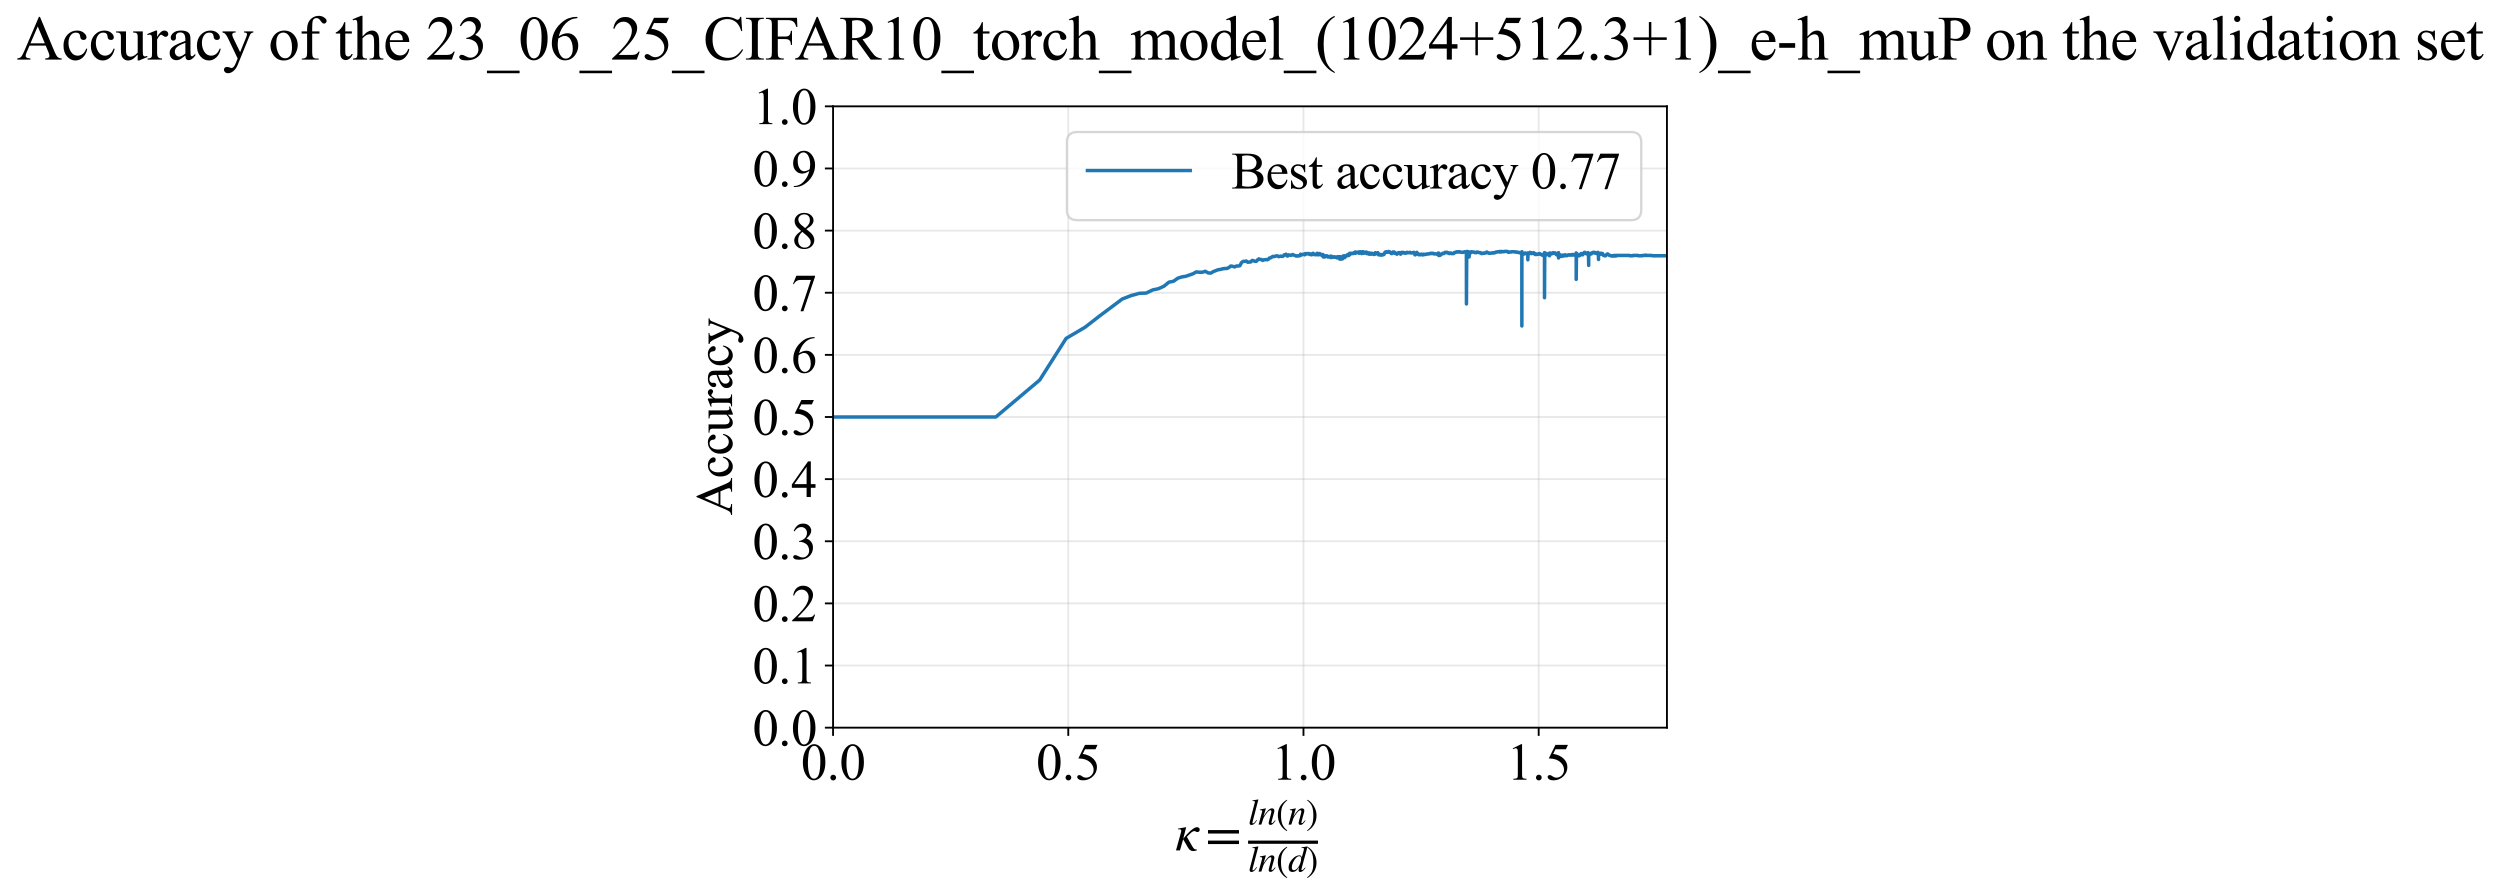 <?xml version="1.0" encoding="utf-8" standalone="no"?>
<!DOCTYPE svg PUBLIC "-//W3C//DTD SVG 1.1//EN"
  "http://www.w3.org/Graphics/SVG/1.1/DTD/svg11.dtd">
<svg xmlns:xlink="http://www.w3.org/1999/xlink" width="1070.664pt" height="383.266pt" viewBox="0 0 1070.664 383.266" xmlns="http://www.w3.org/2000/svg" version="1.1">
 <defs>
  <style type="text/css">*{stroke-linejoin: round; stroke-linecap: butt}</style>
 </defs>
 <g id="figure_1">
  <g id="patch_1">
   <path d="M 0 383.266 
L 1070.664 383.266 
L 1070.664 0 
L 0 0 
z
" style="fill: #ffffff"/>
  </g>
  <g id="axes_1">
   <g id="patch_2">
    <path d="M 356.772 311.644 
L 713.892 311.644 
L 713.892 45.532 
L 356.772 45.532 
z
" style="fill: #ffffff"/>
   </g>
   <g id="matplotlib.axis_1">
    <g id="xtick_1">
     <g id="line2d_1">
      <path d="M 356.772 311.644 
L 356.772 45.532 
" clip-path="url(#pf3fde56c8f)" style="fill: none; stroke: #b0b0b0; stroke-opacity: 0.3; stroke-width: 0.8; stroke-linecap: square"/>
     </g>
     <g id="line2d_2">
      <defs>
       <path id="m8f59ab9b72" d="M 0 0 
L 0 3.5 
" style="stroke: #000000; stroke-width: 0.8"/>
      </defs>
      <g>
       <use xlink:href="#m8f59ab9b72" x="356.772" y="311.644" style="stroke: #000000; stroke-width: 0.8"/>
      </g>
     </g>
     <g id="text_1">
      <!-- 0.0 -->
      <g transform="translate(343.022 333.92) scale(0.22 -0.22)">
       <defs>
        <path id="TimesNewRomanPSMT-30" d="M 231 2094 
Q 231 2819 450 3342 
Q 669 3866 1031 4122 
Q 1313 4325 1613 4325 
Q 2100 4325 2488 3828 
Q 2972 3213 2972 2159 
Q 2972 1422 2759 906 
Q 2547 391 2217 158 
Q 1888 -75 1581 -75 
Q 975 -75 572 641 
Q 231 1244 231 2094 
z
M 844 2016 
Q 844 1141 1059 588 
Q 1238 122 1591 122 
Q 1759 122 1940 273 
Q 2122 425 2216 781 
Q 2359 1319 2359 2297 
Q 2359 3022 2209 3506 
Q 2097 3866 1919 4016 
Q 1791 4119 1609 4119 
Q 1397 4119 1231 3928 
Q 1006 3669 925 3112 
Q 844 2556 844 2016 
z
" transform="scale(0.016)"/>
        <path id="TimesNewRomanPSMT-2e" d="M 800 606 
Q 947 606 1047 504 
Q 1147 403 1147 259 
Q 1147 116 1045 14 
Q 944 -88 800 -88 
Q 656 -88 554 14 
Q 453 116 453 259 
Q 453 406 554 506 
Q 656 606 800 606 
z
" transform="scale(0.016)"/>
       </defs>
       <use xlink:href="#TimesNewRomanPSMT-30"/>
       <use xlink:href="#TimesNewRomanPSMT-2e" transform="translate(50 0)"/>
       <use xlink:href="#TimesNewRomanPSMT-30" transform="translate(75 0)"/>
      </g>
     </g>
    </g>
    <g id="xtick_2">
     <g id="line2d_3">
      <path d="M 457.503 311.644 
L 457.503 45.532 
" clip-path="url(#pf3fde56c8f)" style="fill: none; stroke: #b0b0b0; stroke-opacity: 0.3; stroke-width: 0.8; stroke-linecap: square"/>
     </g>
     <g id="line2d_4">
      <g>
       <use xlink:href="#m8f59ab9b72" x="457.503" y="311.644" style="stroke: #000000; stroke-width: 0.8"/>
      </g>
     </g>
     <g id="text_2">
      <!-- 0.5 -->
      <g transform="translate(443.753 333.92) scale(0.22 -0.22)">
       <defs>
        <path id="TimesNewRomanPSMT-35" d="M 2778 4238 
L 2534 3706 
L 1259 3706 
L 981 3138 
Q 1809 3016 2294 2522 
Q 2709 2097 2709 1522 
Q 2709 1188 2573 903 
Q 2438 619 2231 419 
Q 2025 219 1772 97 
Q 1413 -75 1034 -75 
Q 653 -75 479 54 
Q 306 184 306 341 
Q 306 428 378 495 
Q 450 563 559 563 
Q 641 563 702 538 
Q 763 513 909 409 
Q 1144 247 1384 247 
Q 1750 247 2026 523 
Q 2303 800 2303 1197 
Q 2303 1581 2056 1914 
Q 1809 2247 1375 2428 
Q 1034 2569 447 2591 
L 1259 4238 
L 2778 4238 
z
" transform="scale(0.016)"/>
       </defs>
       <use xlink:href="#TimesNewRomanPSMT-30"/>
       <use xlink:href="#TimesNewRomanPSMT-2e" transform="translate(50 0)"/>
       <use xlink:href="#TimesNewRomanPSMT-35" transform="translate(75 0)"/>
      </g>
     </g>
    </g>
    <g id="xtick_3">
     <g id="line2d_5">
      <path d="M 558.235 311.644 
L 558.235 45.532 
" clip-path="url(#pf3fde56c8f)" style="fill: none; stroke: #b0b0b0; stroke-opacity: 0.3; stroke-width: 0.8; stroke-linecap: square"/>
     </g>
     <g id="line2d_6">
      <g>
       <use xlink:href="#m8f59ab9b72" x="558.235" y="311.644" style="stroke: #000000; stroke-width: 0.8"/>
      </g>
     </g>
     <g id="text_3">
      <!-- 1.0 -->
      <g transform="translate(544.485 333.92) scale(0.22 -0.22)">
       <defs>
        <path id="TimesNewRomanPSMT-31" d="M 750 3822 
L 1781 4325 
L 1884 4325 
L 1884 747 
Q 1884 391 1914 303 
Q 1944 216 2037 169 
Q 2131 122 2419 116 
L 2419 0 
L 825 0 
L 825 116 
Q 1125 122 1212 167 
Q 1300 213 1334 289 
Q 1369 366 1369 747 
L 1369 3034 
Q 1369 3497 1338 3628 
Q 1316 3728 1258 3775 
Q 1200 3822 1119 3822 
Q 1003 3822 797 3725 
L 750 3822 
z
" transform="scale(0.016)"/>
       </defs>
       <use xlink:href="#TimesNewRomanPSMT-31"/>
       <use xlink:href="#TimesNewRomanPSMT-2e" transform="translate(50 0)"/>
       <use xlink:href="#TimesNewRomanPSMT-30" transform="translate(75 0)"/>
      </g>
     </g>
    </g>
    <g id="xtick_4">
     <g id="line2d_7">
      <path d="M 658.966 311.644 
L 658.966 45.532 
" clip-path="url(#pf3fde56c8f)" style="fill: none; stroke: #b0b0b0; stroke-opacity: 0.3; stroke-width: 0.8; stroke-linecap: square"/>
     </g>
     <g id="line2d_8">
      <g>
       <use xlink:href="#m8f59ab9b72" x="658.966" y="311.644" style="stroke: #000000; stroke-width: 0.8"/>
      </g>
     </g>
     <g id="text_4">
      <!-- 1.5 -->
      <g transform="translate(645.216 333.92) scale(0.22 -0.22)">
       <use xlink:href="#TimesNewRomanPSMT-31"/>
       <use xlink:href="#TimesNewRomanPSMT-2e" transform="translate(50 0)"/>
       <use xlink:href="#TimesNewRomanPSMT-35" transform="translate(75 0)"/>
      </g>
     </g>
    </g>
    <g id="text_5">
     <!-- $\kappa  = \frac{ln(n)}{ln(d)}$ -->
     <g transform="translate(503.322 364.186) scale(0.22 -0.22)">
      <defs>
       <path id="STIXGeneral-Italic-3ba" d="M 979 1440 
L 998 1446 
Q 1850 2541 2464 2790 
Q 2547 2822 2630 2822 
Q 2797 2822 2886 2736 
Q 2976 2650 2976 2522 
Q 2976 2387 2893 2307 
Q 2810 2227 2682 2227 
Q 2605 2227 2502 2288 
Q 2400 2349 2336 2349 
Q 2170 2349 1990 2205 
Q 1811 2061 1414 1645 
L 2042 544 
Q 2202 262 2310 182 
Q 2419 102 2624 102 
L 2624 0 
Q 2374 -83 2182 -83 
Q 1786 -83 1555 326 
L 960 1350 
L 576 0 
L 90 0 
L 640 1978 
Q 730 2317 730 2406 
Q 730 2560 518 2560 
L 339 2560 
L 339 2650 
Q 678 2694 1306 2822 
L 1325 2803 
L 979 1440 
z
" transform="scale(0.016)"/>
       <path id="STIXGeneral-Regular-3d" d="M 4077 2048 
L 307 2048 
L 307 2470 
L 4077 2470 
L 4077 2048 
z
M 4077 768 
L 307 768 
L 307 1190 
L 4077 1190 
L 4077 768 
z
" transform="scale(0.016)"/>
       <path id="STIXGeneral-Italic-6c" d="M 1786 4339 
L 806 595 
Q 755 410 755 320 
Q 755 205 864 205 
Q 1037 205 1293 570 
L 1453 794 
L 1542 730 
Q 1254 275 1046 102 
Q 838 -70 576 -70 
Q 262 -70 262 288 
Q 262 397 288 480 
L 1165 3834 
Q 1184 3898 1184 3955 
Q 1184 4096 870 4096 
L 755 4096 
L 755 4198 
Q 1203 4250 1747 4371 
L 1786 4339 
z
" transform="scale(0.016)"/>
       <path id="STIXGeneral-Italic-6e" d="M 2944 749 
L 3034 666 
Q 2707 218 2534 80 
Q 2362 -58 2138 -58 
Q 2010 -58 1923 28 
Q 1837 115 1837 288 
Q 1837 390 1939 768 
L 2221 1805 
Q 2310 2150 2310 2310 
Q 2310 2496 2157 2496 
Q 1971 2496 1750 2275 
Q 1530 2054 1210 1587 
Q 998 1274 899 1024 
Q 800 774 570 0 
L 90 0 
L 704 2240 
Q 717 2304 717 2349 
Q 717 2445 630 2480 
Q 544 2515 301 2522 
L 301 2624 
Q 550 2675 857 2729 
Q 1165 2784 1338 2822 
L 1363 2810 
L 934 1414 
Q 1408 2170 1753 2496 
Q 2099 2822 2413 2822 
Q 2611 2822 2720 2716 
Q 2829 2611 2829 2432 
Q 2829 2272 2765 2048 
L 2406 749 
Q 2317 429 2317 358 
Q 2317 243 2419 243 
Q 2541 243 2810 582 
Q 2854 634 2944 749 
z
" transform="scale(0.016)"/>
       <path id="STIXGeneral-Regular-28" d="M 1946 -1030 
L 1869 -1133 
Q 1126 -710 716 32 
Q 307 774 307 1613 
Q 307 3386 1888 4326 
L 1946 4224 
Q 1293 3667 1075 3126 
Q 858 2586 858 1632 
Q 858 685 1082 96 
Q 1306 -493 1946 -1030 
z
" transform="scale(0.016)"/>
       <path id="STIXGeneral-Regular-29" d="M 186 4224 
L 262 4326 
Q 992 3891 1408 3148 
Q 1824 2406 1824 1581 
Q 1824 -166 243 -1133 
L 186 -1030 
Q 845 -486 1059 54 
Q 1274 595 1274 1562 
Q 1274 2534 1059 3120 
Q 845 3706 186 4224 
z
" transform="scale(0.016)"/>
       <path id="STIXGeneral-Italic-64" d="M 3334 4371 
L 3373 4333 
L 3123 3360 
L 2739 1958 
Q 2323 429 2323 384 
Q 2323 256 2438 256 
Q 2522 256 2614 336 
Q 2707 416 2963 710 
L 3040 646 
Q 2547 -83 2099 -83 
Q 1978 -83 1907 -6 
Q 1837 70 1837 205 
Q 1837 397 1920 774 
Q 1645 307 1379 118 
Q 1114 -70 781 -70 
Q 461 -70 278 125 
Q 96 320 96 678 
Q 96 1440 713 2131 
Q 1331 2822 1965 2822 
Q 2163 2822 2256 2732 
Q 2349 2643 2381 2451 
L 2387 2451 
L 2675 3494 
Q 2765 3808 2765 3949 
Q 2765 4051 2694 4076 
Q 2624 4102 2355 4115 
L 2355 4224 
Q 2848 4269 3334 4371 
z
M 2278 2310 
Q 2278 2477 2185 2576 
Q 2093 2675 1978 2675 
Q 1677 2675 1395 2381 
Q 1075 2042 864 1571 
Q 653 1101 653 704 
Q 653 486 752 361 
Q 851 237 1024 237 
Q 1312 237 1606 550 
Q 1901 864 2089 1350 
Q 2278 1837 2278 2310 
z
" transform="scale(0.016)"/>
      </defs>
      <use xlink:href="#STIXGeneral-Italic-3ba" transform="translate(0 0.003)"/>
      <use xlink:href="#STIXGeneral-Regular-3d" transform="translate(58.84 0.003)"/>
      <use xlink:href="#STIXGeneral-Italic-6c" transform="translate(141.78 50.192) scale(0.7)"/>
      <use xlink:href="#STIXGeneral-Italic-6e" transform="translate(161.24 50.192) scale(0.7)"/>
      <use xlink:href="#STIXGeneral-Regular-28" transform="translate(196.24 50.192) scale(0.7)"/>
      <use xlink:href="#STIXGeneral-Italic-6e" transform="translate(219.55 50.192) scale(0.7)"/>
      <use xlink:href="#STIXGeneral-Regular-29" transform="translate(254.55 50.192) scale(0.7)"/>
      <use xlink:href="#STIXGeneral-Italic-6c" transform="translate(141.78 -41.258) scale(0.7)"/>
      <use xlink:href="#STIXGeneral-Italic-6e" transform="translate(161.24 -41.258) scale(0.7)"/>
      <use xlink:href="#STIXGeneral-Regular-28" transform="translate(196.24 -41.258) scale(0.7)"/>
      <use xlink:href="#STIXGeneral-Italic-64" transform="translate(219.55 -41.258) scale(0.7)"/>
      <use xlink:href="#STIXGeneral-Regular-29" transform="translate(254.55 -41.258) scale(0.7)"/>
      <path d="M 141.78 12.8 
L 141.78 19.05 
L 277.86 19.05 
L 277.86 12.8 
L 141.78 12.8 
z
"/>
     </g>
    </g>
   </g>
   <g id="matplotlib.axis_2">
    <g id="ytick_1">
     <g id="line2d_9">
      <path d="M 356.772 311.644 
L 713.892 311.644 
" clip-path="url(#pf3fde56c8f)" style="fill: none; stroke: #b0b0b0; stroke-opacity: 0.3; stroke-width: 0.8; stroke-linecap: square"/>
     </g>
     <g id="line2d_10">
      <defs>
       <path id="m432a06fd4c" d="M 0 0 
L -3.5 0 
" style="stroke: #000000; stroke-width: 0.8"/>
      </defs>
      <g>
       <use xlink:href="#m432a06fd4c" x="356.772" y="311.644" style="stroke: #000000; stroke-width: 0.8"/>
      </g>
     </g>
     <g id="text_6">
      <!-- 0.0 -->
      <g transform="translate(322.272 319.282) scale(0.22 -0.22)">
       <use xlink:href="#TimesNewRomanPSMT-30"/>
       <use xlink:href="#TimesNewRomanPSMT-2e" transform="translate(50 0)"/>
       <use xlink:href="#TimesNewRomanPSMT-30" transform="translate(75 0)"/>
      </g>
     </g>
    </g>
    <g id="ytick_2">
     <g id="line2d_11">
      <path d="M 356.772 285.032 
L 713.892 285.032 
" clip-path="url(#pf3fde56c8f)" style="fill: none; stroke: #b0b0b0; stroke-opacity: 0.3; stroke-width: 0.8; stroke-linecap: square"/>
     </g>
     <g id="line2d_12">
      <g>
       <use xlink:href="#m432a06fd4c" x="356.772" y="285.032" style="stroke: #000000; stroke-width: 0.8"/>
      </g>
     </g>
     <g id="text_7">
      <!-- 0.1 -->
      <g transform="translate(322.272 292.67) scale(0.22 -0.22)">
       <use xlink:href="#TimesNewRomanPSMT-30"/>
       <use xlink:href="#TimesNewRomanPSMT-2e" transform="translate(50 0)"/>
       <use xlink:href="#TimesNewRomanPSMT-31" transform="translate(75 0)"/>
      </g>
     </g>
    </g>
    <g id="ytick_3">
     <g id="line2d_13">
      <path d="M 356.772 258.421 
L 713.892 258.421 
" clip-path="url(#pf3fde56c8f)" style="fill: none; stroke: #b0b0b0; stroke-opacity: 0.3; stroke-width: 0.8; stroke-linecap: square"/>
     </g>
     <g id="line2d_14">
      <g>
       <use xlink:href="#m432a06fd4c" x="356.772" y="258.421" style="stroke: #000000; stroke-width: 0.8"/>
      </g>
     </g>
     <g id="text_8">
      <!-- 0.2 -->
      <g transform="translate(322.272 266.059) scale(0.22 -0.22)">
       <defs>
        <path id="TimesNewRomanPSMT-32" d="M 2934 816 
L 2638 0 
L 138 0 
L 138 116 
Q 1241 1122 1691 1759 
Q 2141 2397 2141 2925 
Q 2141 3328 1894 3587 
Q 1647 3847 1303 3847 
Q 991 3847 742 3664 
Q 494 3481 375 3128 
L 259 3128 
Q 338 3706 661 4015 
Q 984 4325 1469 4325 
Q 1984 4325 2329 3994 
Q 2675 3663 2675 3213 
Q 2675 2891 2525 2569 
Q 2294 2063 1775 1497 
Q 997 647 803 472 
L 1909 472 
Q 2247 472 2383 497 
Q 2519 522 2628 598 
Q 2738 675 2819 816 
L 2934 816 
z
" transform="scale(0.016)"/>
       </defs>
       <use xlink:href="#TimesNewRomanPSMT-30"/>
       <use xlink:href="#TimesNewRomanPSMT-2e" transform="translate(50 0)"/>
       <use xlink:href="#TimesNewRomanPSMT-32" transform="translate(75 0)"/>
      </g>
     </g>
    </g>
    <g id="ytick_4">
     <g id="line2d_15">
      <path d="M 356.772 231.81 
L 713.892 231.81 
" clip-path="url(#pf3fde56c8f)" style="fill: none; stroke: #b0b0b0; stroke-opacity: 0.3; stroke-width: 0.8; stroke-linecap: square"/>
     </g>
     <g id="line2d_16">
      <g>
       <use xlink:href="#m432a06fd4c" x="356.772" y="231.81" style="stroke: #000000; stroke-width: 0.8"/>
      </g>
     </g>
     <g id="text_9">
      <!-- 0.3 -->
      <g transform="translate(322.272 239.448) scale(0.22 -0.22)">
       <defs>
        <path id="TimesNewRomanPSMT-33" d="M 325 3431 
Q 506 3859 782 4092 
Q 1059 4325 1472 4325 
Q 1981 4325 2253 3994 
Q 2459 3747 2459 3466 
Q 2459 3003 1878 2509 
Q 2269 2356 2469 2072 
Q 2669 1788 2669 1403 
Q 2669 853 2319 450 
Q 1863 -75 997 -75 
Q 569 -75 414 31 
Q 259 138 259 259 
Q 259 350 332 419 
Q 406 488 509 488 
Q 588 488 669 463 
Q 722 447 909 348 
Q 1097 250 1169 231 
Q 1284 197 1416 197 
Q 1734 197 1970 444 
Q 2206 691 2206 1028 
Q 2206 1275 2097 1509 
Q 2016 1684 1919 1775 
Q 1784 1900 1550 2001 
Q 1316 2103 1072 2103 
L 972 2103 
L 972 2197 
Q 1219 2228 1467 2375 
Q 1716 2522 1828 2728 
Q 1941 2934 1941 3181 
Q 1941 3503 1739 3701 
Q 1538 3900 1238 3900 
Q 753 3900 428 3381 
L 325 3431 
z
" transform="scale(0.016)"/>
       </defs>
       <use xlink:href="#TimesNewRomanPSMT-30"/>
       <use xlink:href="#TimesNewRomanPSMT-2e" transform="translate(50 0)"/>
       <use xlink:href="#TimesNewRomanPSMT-33" transform="translate(75 0)"/>
      </g>
     </g>
    </g>
    <g id="ytick_5">
     <g id="line2d_17">
      <path d="M 356.772 205.199 
L 713.892 205.199 
" clip-path="url(#pf3fde56c8f)" style="fill: none; stroke: #b0b0b0; stroke-opacity: 0.3; stroke-width: 0.8; stroke-linecap: square"/>
     </g>
     <g id="line2d_18">
      <g>
       <use xlink:href="#m432a06fd4c" x="356.772" y="205.199" style="stroke: #000000; stroke-width: 0.8"/>
      </g>
     </g>
     <g id="text_10">
      <!-- 0.4 -->
      <g transform="translate(322.272 212.837) scale(0.22 -0.22)">
       <defs>
        <path id="TimesNewRomanPSMT-34" d="M 2978 1563 
L 2978 1119 
L 2409 1119 
L 2409 0 
L 1894 0 
L 1894 1119 
L 100 1119 
L 100 1519 
L 2066 4325 
L 2409 4325 
L 2409 1563 
L 2978 1563 
z
M 1894 1563 
L 1894 3666 
L 406 1563 
L 1894 1563 
z
" transform="scale(0.016)"/>
       </defs>
       <use xlink:href="#TimesNewRomanPSMT-30"/>
       <use xlink:href="#TimesNewRomanPSMT-2e" transform="translate(50 0)"/>
       <use xlink:href="#TimesNewRomanPSMT-34" transform="translate(75 0)"/>
      </g>
     </g>
    </g>
    <g id="ytick_6">
     <g id="line2d_19">
      <path d="M 356.772 178.588 
L 713.892 178.588 
" clip-path="url(#pf3fde56c8f)" style="fill: none; stroke: #b0b0b0; stroke-opacity: 0.3; stroke-width: 0.8; stroke-linecap: square"/>
     </g>
     <g id="line2d_20">
      <g>
       <use xlink:href="#m432a06fd4c" x="356.772" y="178.588" style="stroke: #000000; stroke-width: 0.8"/>
      </g>
     </g>
     <g id="text_11">
      <!-- 0.5 -->
      <g transform="translate(322.272 186.226) scale(0.22 -0.22)">
       <use xlink:href="#TimesNewRomanPSMT-30"/>
       <use xlink:href="#TimesNewRomanPSMT-2e" transform="translate(50 0)"/>
       <use xlink:href="#TimesNewRomanPSMT-35" transform="translate(75 0)"/>
      </g>
     </g>
    </g>
    <g id="ytick_7">
     <g id="line2d_21">
      <path d="M 356.772 151.976 
L 713.892 151.976 
" clip-path="url(#pf3fde56c8f)" style="fill: none; stroke: #b0b0b0; stroke-opacity: 0.3; stroke-width: 0.8; stroke-linecap: square"/>
     </g>
     <g id="line2d_22">
      <g>
       <use xlink:href="#m432a06fd4c" x="356.772" y="151.976" style="stroke: #000000; stroke-width: 0.8"/>
      </g>
     </g>
     <g id="text_12">
      <!-- 0.6 -->
      <g transform="translate(322.272 159.614) scale(0.22 -0.22)">
       <defs>
        <path id="TimesNewRomanPSMT-36" d="M 2869 4325 
L 2869 4209 
Q 2456 4169 2195 4045 
Q 1934 3922 1679 3669 
Q 1425 3416 1258 3105 
Q 1091 2794 978 2366 
Q 1428 2675 1881 2675 
Q 2316 2675 2634 2325 
Q 2953 1975 2953 1425 
Q 2953 894 2631 456 
Q 2244 -75 1606 -75 
Q 1172 -75 869 213 
Q 275 772 275 1663 
Q 275 2231 503 2743 
Q 731 3256 1154 3653 
Q 1578 4050 1965 4187 
Q 2353 4325 2688 4325 
L 2869 4325 
z
M 925 2138 
Q 869 1716 869 1456 
Q 869 1156 980 804 
Q 1091 453 1309 247 
Q 1469 100 1697 100 
Q 1969 100 2183 356 
Q 2397 613 2397 1088 
Q 2397 1622 2184 2012 
Q 1972 2403 1581 2403 
Q 1463 2403 1327 2353 
Q 1191 2303 925 2138 
z
" transform="scale(0.016)"/>
       </defs>
       <use xlink:href="#TimesNewRomanPSMT-30"/>
       <use xlink:href="#TimesNewRomanPSMT-2e" transform="translate(50 0)"/>
       <use xlink:href="#TimesNewRomanPSMT-36" transform="translate(75 0)"/>
      </g>
     </g>
    </g>
    <g id="ytick_8">
     <g id="line2d_23">
      <path d="M 356.772 125.365 
L 713.892 125.365 
" clip-path="url(#pf3fde56c8f)" style="fill: none; stroke: #b0b0b0; stroke-opacity: 0.3; stroke-width: 0.8; stroke-linecap: square"/>
     </g>
     <g id="line2d_24">
      <g>
       <use xlink:href="#m432a06fd4c" x="356.772" y="125.365" style="stroke: #000000; stroke-width: 0.8"/>
      </g>
     </g>
     <g id="text_13">
      <!-- 0.7 -->
      <g transform="translate(322.272 133.003) scale(0.22 -0.22)">
       <defs>
        <path id="TimesNewRomanPSMT-37" d="M 644 4238 
L 2916 4238 
L 2916 4119 
L 1503 -88 
L 1153 -88 
L 2419 3728 
L 1253 3728 
Q 900 3728 750 3644 
Q 488 3500 328 3200 
L 238 3234 
L 644 4238 
z
" transform="scale(0.016)"/>
       </defs>
       <use xlink:href="#TimesNewRomanPSMT-30"/>
       <use xlink:href="#TimesNewRomanPSMT-2e" transform="translate(50 0)"/>
       <use xlink:href="#TimesNewRomanPSMT-37" transform="translate(75 0)"/>
      </g>
     </g>
    </g>
    <g id="ytick_9">
     <g id="line2d_25">
      <path d="M 356.772 98.754 
L 713.892 98.754 
" clip-path="url(#pf3fde56c8f)" style="fill: none; stroke: #b0b0b0; stroke-opacity: 0.3; stroke-width: 0.8; stroke-linecap: square"/>
     </g>
     <g id="line2d_26">
      <g>
       <use xlink:href="#m432a06fd4c" x="356.772" y="98.754" style="stroke: #000000; stroke-width: 0.8"/>
      </g>
     </g>
     <g id="text_14">
      <!-- 0.8 -->
      <g transform="translate(322.272 106.392) scale(0.22 -0.22)">
       <defs>
        <path id="TimesNewRomanPSMT-38" d="M 1228 2134 
Q 725 2547 579 2797 
Q 434 3047 434 3316 
Q 434 3728 753 4026 
Q 1072 4325 1600 4325 
Q 2113 4325 2425 4047 
Q 2738 3769 2738 3413 
Q 2738 3175 2569 2928 
Q 2400 2681 1866 2347 
Q 2416 1922 2594 1678 
Q 2831 1359 2831 1006 
Q 2831 559 2490 242 
Q 2150 -75 1597 -75 
Q 994 -75 656 303 
Q 388 606 388 966 
Q 388 1247 577 1523 
Q 766 1800 1228 2134 
z
M 1719 2469 
Q 2094 2806 2194 3001 
Q 2294 3197 2294 3444 
Q 2294 3772 2109 3958 
Q 1925 4144 1606 4144 
Q 1288 4144 1088 3959 
Q 888 3775 888 3528 
Q 888 3366 970 3203 
Q 1053 3041 1206 2894 
L 1719 2469 
z
M 1375 2016 
Q 1116 1797 991 1539 
Q 866 1281 866 981 
Q 866 578 1086 336 
Q 1306 94 1647 94 
Q 1984 94 2187 284 
Q 2391 475 2391 747 
Q 2391 972 2272 1150 
Q 2050 1481 1375 2016 
z
" transform="scale(0.016)"/>
       </defs>
       <use xlink:href="#TimesNewRomanPSMT-30"/>
       <use xlink:href="#TimesNewRomanPSMT-2e" transform="translate(50 0)"/>
       <use xlink:href="#TimesNewRomanPSMT-38" transform="translate(75 0)"/>
      </g>
     </g>
    </g>
    <g id="ytick_10">
     <g id="line2d_27">
      <path d="M 356.772 72.143 
L 713.892 72.143 
" clip-path="url(#pf3fde56c8f)" style="fill: none; stroke: #b0b0b0; stroke-opacity: 0.3; stroke-width: 0.8; stroke-linecap: square"/>
     </g>
     <g id="line2d_28">
      <g>
       <use xlink:href="#m432a06fd4c" x="356.772" y="72.143" style="stroke: #000000; stroke-width: 0.8"/>
      </g>
     </g>
     <g id="text_15">
      <!-- 0.9 -->
      <g transform="translate(322.272 79.781) scale(0.22 -0.22)">
       <defs>
        <path id="TimesNewRomanPSMT-39" d="M 338 -88 
L 338 28 
Q 744 34 1094 217 
Q 1444 400 1770 856 
Q 2097 1313 2225 1859 
Q 1734 1544 1338 1544 
Q 891 1544 572 1889 
Q 253 2234 253 2806 
Q 253 3363 572 3797 
Q 956 4325 1575 4325 
Q 2097 4325 2469 3894 
Q 2925 3359 2925 2575 
Q 2925 1869 2578 1258 
Q 2231 647 1613 244 
Q 1109 -88 516 -88 
L 338 -88 
z
M 2275 2091 
Q 2331 2497 2331 2741 
Q 2331 3044 2228 3395 
Q 2125 3747 1936 3934 
Q 1747 4122 1506 4122 
Q 1228 4122 1018 3872 
Q 809 3622 809 3128 
Q 809 2469 1088 2097 
Q 1291 1828 1588 1828 
Q 1731 1828 1928 1897 
Q 2125 1966 2275 2091 
z
" transform="scale(0.016)"/>
       </defs>
       <use xlink:href="#TimesNewRomanPSMT-30"/>
       <use xlink:href="#TimesNewRomanPSMT-2e" transform="translate(50 0)"/>
       <use xlink:href="#TimesNewRomanPSMT-39" transform="translate(75 0)"/>
      </g>
     </g>
    </g>
    <g id="ytick_11">
     <g id="line2d_29">
      <path d="M 356.772 45.532 
L 713.892 45.532 
" clip-path="url(#pf3fde56c8f)" style="fill: none; stroke: #b0b0b0; stroke-opacity: 0.3; stroke-width: 0.8; stroke-linecap: square"/>
     </g>
     <g id="line2d_30">
      <g>
       <use xlink:href="#m432a06fd4c" x="356.772" y="45.532" style="stroke: #000000; stroke-width: 0.8"/>
      </g>
     </g>
     <g id="text_16">
      <!-- 1.0 -->
      <g transform="translate(322.272 53.17) scale(0.22 -0.22)">
       <use xlink:href="#TimesNewRomanPSMT-31"/>
       <use xlink:href="#TimesNewRomanPSMT-2e" transform="translate(50 0)"/>
       <use xlink:href="#TimesNewRomanPSMT-30" transform="translate(75 0)"/>
      </g>
     </g>
    </g>
    <g id="text_17">
     <!-- Accuracy -->
     <g transform="translate(313.525 220.726) rotate(-90) scale(0.22 -0.22)">
      <defs>
       <path id="TimesNewRomanPSMT-41" d="M 2928 1419 
L 1288 1419 
L 1000 750 
Q 894 503 894 381 
Q 894 284 986 211 
Q 1078 138 1384 116 
L 1384 0 
L 50 0 
L 50 116 
Q 316 163 394 238 
Q 553 388 747 847 
L 2238 4334 
L 2347 4334 
L 3822 809 
Q 4000 384 4145 257 
Q 4291 131 4550 116 
L 4550 0 
L 2878 0 
L 2878 116 
Q 3131 128 3220 200 
Q 3309 272 3309 375 
Q 3309 513 3184 809 
L 2928 1419 
z
M 2841 1650 
L 2122 3363 
L 1384 1650 
L 2841 1650 
z
" transform="scale(0.016)"/>
       <path id="TimesNewRomanPSMT-63" d="M 2631 1088 
Q 2516 522 2178 217 
Q 1841 -88 1431 -88 
Q 944 -88 581 321 
Q 219 731 219 1428 
Q 219 2103 620 2525 
Q 1022 2947 1584 2947 
Q 2006 2947 2278 2723 
Q 2550 2500 2550 2259 
Q 2550 2141 2473 2067 
Q 2397 1994 2259 1994 
Q 2075 1994 1981 2113 
Q 1928 2178 1911 2362 
Q 1894 2547 1784 2644 
Q 1675 2738 1481 2738 
Q 1169 2738 978 2506 
Q 725 2200 725 1697 
Q 725 1184 976 792 
Q 1228 400 1656 400 
Q 1963 400 2206 609 
Q 2378 753 2541 1131 
L 2631 1088 
z
" transform="scale(0.016)"/>
       <path id="TimesNewRomanPSMT-75" d="M 2709 2863 
L 2709 1128 
Q 2709 631 2732 520 
Q 2756 409 2807 365 
Q 2859 322 2928 322 
Q 3025 322 3147 375 
L 3191 266 
L 2334 -88 
L 2194 -88 
L 2194 519 
Q 1825 119 1631 15 
Q 1438 -88 1222 -88 
Q 981 -88 804 51 
Q 628 191 559 409 
Q 491 628 491 1028 
L 491 2306 
Q 491 2509 447 2587 
Q 403 2666 317 2708 
Q 231 2750 6 2747 
L 6 2863 
L 1009 2863 
L 1009 947 
Q 1009 547 1148 422 
Q 1288 297 1484 297 
Q 1619 297 1789 381 
Q 1959 466 2194 703 
L 2194 2325 
Q 2194 2569 2105 2655 
Q 2016 2741 1734 2747 
L 1734 2863 
L 2709 2863 
z
" transform="scale(0.016)"/>
       <path id="TimesNewRomanPSMT-72" d="M 1038 2947 
L 1038 2303 
Q 1397 2947 1775 2947 
Q 1947 2947 2059 2842 
Q 2172 2738 2172 2600 
Q 2172 2478 2090 2393 
Q 2009 2309 1897 2309 
Q 1788 2309 1652 2417 
Q 1516 2525 1450 2525 
Q 1394 2525 1328 2463 
Q 1188 2334 1038 2041 
L 1038 669 
Q 1038 431 1097 309 
Q 1138 225 1241 169 
Q 1344 113 1538 113 
L 1538 0 
L 72 0 
L 72 113 
Q 291 113 397 181 
Q 475 231 506 341 
Q 522 394 522 644 
L 522 1753 
Q 522 2253 501 2348 
Q 481 2444 426 2487 
Q 372 2531 291 2531 
Q 194 2531 72 2484 
L 41 2597 
L 906 2947 
L 1038 2947 
z
" transform="scale(0.016)"/>
       <path id="TimesNewRomanPSMT-61" d="M 1822 413 
Q 1381 72 1269 19 
Q 1100 -59 909 -59 
Q 613 -59 420 144 
Q 228 347 228 678 
Q 228 888 322 1041 
Q 450 1253 767 1440 
Q 1084 1628 1822 1897 
L 1822 2009 
Q 1822 2438 1686 2597 
Q 1550 2756 1291 2756 
Q 1094 2756 978 2650 
Q 859 2544 859 2406 
L 866 2225 
Q 866 2081 792 2003 
Q 719 1925 600 1925 
Q 484 1925 411 2006 
Q 338 2088 338 2228 
Q 338 2497 613 2722 
Q 888 2947 1384 2947 
Q 1766 2947 2009 2819 
Q 2194 2722 2281 2516 
Q 2338 2381 2338 1966 
L 2338 994 
Q 2338 584 2353 492 
Q 2369 400 2405 369 
Q 2441 338 2488 338 
Q 2538 338 2575 359 
Q 2641 400 2828 588 
L 2828 413 
Q 2478 -56 2159 -56 
Q 2006 -56 1915 50 
Q 1825 156 1822 413 
z
M 1822 616 
L 1822 1706 
Q 1350 1519 1213 1441 
Q 966 1303 859 1153 
Q 753 1003 753 825 
Q 753 600 887 451 
Q 1022 303 1197 303 
Q 1434 303 1822 616 
z
" transform="scale(0.016)"/>
       <path id="TimesNewRomanPSMT-79" d="M 38 2863 
L 1372 2863 
L 1372 2747 
L 1306 2747 
Q 1166 2747 1095 2686 
Q 1025 2625 1025 2534 
Q 1025 2413 1128 2197 
L 1825 753 
L 2466 2334 
Q 2519 2463 2519 2588 
Q 2519 2644 2497 2672 
Q 2472 2706 2419 2726 
Q 2366 2747 2231 2747 
L 2231 2863 
L 3163 2863 
L 3163 2747 
Q 3047 2734 2984 2696 
Q 2922 2659 2847 2556 
Q 2819 2513 2741 2316 
L 1575 -541 
Q 1406 -956 1132 -1168 
Q 859 -1381 606 -1381 
Q 422 -1381 303 -1275 
Q 184 -1169 184 -1031 
Q 184 -900 270 -820 
Q 356 -741 506 -741 
Q 609 -741 788 -809 
Q 913 -856 944 -856 
Q 1038 -856 1148 -759 
Q 1259 -663 1372 -384 
L 1575 113 
L 547 2272 
Q 500 2369 397 2513 
Q 319 2622 269 2659 
Q 197 2709 38 2747 
L 38 2863 
z
" transform="scale(0.016)"/>
      </defs>
      <use xlink:href="#TimesNewRomanPSMT-41"/>
      <use xlink:href="#TimesNewRomanPSMT-63" transform="translate(72.217 0)"/>
      <use xlink:href="#TimesNewRomanPSMT-63" transform="translate(116.602 0)"/>
      <use xlink:href="#TimesNewRomanPSMT-75" transform="translate(160.986 0)"/>
      <use xlink:href="#TimesNewRomanPSMT-72" transform="translate(210.986 0)"/>
      <use xlink:href="#TimesNewRomanPSMT-61" transform="translate(244.287 0)"/>
      <use xlink:href="#TimesNewRomanPSMT-63" transform="translate(288.672 0)"/>
      <use xlink:href="#TimesNewRomanPSMT-79" transform="translate(333.057 0)"/>
     </g>
    </g>
   </g>
   <g id="line2d_31">
    <path d="M 356.772 178.588 
L 426.468 178.588 
L 445.262 162.754 
L 456.582 144.924 
L 464.708 140.134 
L 471.052 135.211 
L 480.668 128.026 
L 484.498 126.563 
L 487.881 125.631 
L 490.912 125.498 
L 493.656 124.168 
L 496.163 123.635 
L 498.471 122.571 
L 500.609 120.841 
L 502.6 120.442 
L 504.464 119.111 
L 506.216 118.579 
L 507.867 118.313 
L 510.914 117.249 
L 512.325 116.45 
L 513.671 116.583 
L 514.957 116.583 
L 516.189 116.184 
L 517.37 116.85 
L 518.506 116.983 
L 519.599 116.317 
L 521.668 115.519 
L 522.65 115.386 
L 523.6 115.12 
L 524.52 114.987 
L 525.412 114.987 
L 526.277 114.588 
L 527.117 113.922 
L 527.933 114.055 
L 528.727 114.321 
L 529.5 113.922 
L 530.254 113.922 
L 530.988 113.789 
L 531.703 112.459 
L 532.402 111.926 
L 533.084 111.926 
L 533.751 111.793 
L 534.403 112.326 
L 535.04 112.193 
L 535.664 112.193 
L 536.275 111.527 
L 536.873 111.66 
L 537.459 111.926 
L 538.033 111.926 
L 538.596 111.261 
L 539.149 110.862 
L 539.691 111.128 
L 540.224 111.128 
L 540.746 111.527 
L 541.26 111.261 
L 541.764 111.261 
L 542.26 111.128 
L 542.748 111.261 
L 543.228 110.995 
L 543.7 110.463 
L 544.164 110.463 
L 545.071 109.798 
L 545.514 109.931 
L 546.804 109.531 
L 547.222 109.664 
L 547.633 109.931 
L 548.44 109.664 
L 548.835 109.798 
L 549.224 109.798 
L 549.609 109.664 
L 549.988 109.132 
L 550.363 109.132 
L 550.732 108.866 
L 551.098 109.531 
L 551.458 109.664 
L 551.814 109.132 
L 552.166 109.265 
L 552.514 109.265 
L 552.857 109.398 
L 553.197 109.265 
L 553.533 108.999 
L 555.155 109.664 
L 555.469 109.531 
L 555.779 109.664 
L 556.087 109.531 
L 556.692 109.531 
L 556.989 108.866 
L 557.284 109.265 
L 557.576 108.999 
L 557.865 108.999 
L 558.151 108.866 
L 558.434 108.866 
L 558.715 109.132 
L 558.993 108.6 
L 559.268 108.866 
L 559.541 108.6 
L 559.811 108.6 
L 560.078 108.733 
L 560.343 108.6 
L 560.606 108.6 
L 560.867 108.999 
L 561.381 108.733 
L 561.634 109.132 
L 561.886 108.733 
L 562.135 108.999 
L 562.382 108.467 
L 562.627 108.999 
L 562.87 108.866 
L 563.35 109.132 
L 563.587 108.999 
L 563.823 108.999 
L 564.056 108.467 
L 564.287 109.132 
L 564.517 108.6 
L 564.745 109.132 
L 564.971 108.6 
L 565.195 108.6 
L 565.417 108.999 
L 565.638 108.866 
L 566.075 109.398 
L 566.505 108.999 
L 566.718 110.064 
L 566.929 109.531 
L 567.139 109.398 
L 567.347 110.064 
L 567.554 109.664 
L 567.759 109.798 
L 568.165 109.531 
L 568.366 109.931 
L 568.566 109.664 
L 568.764 110.064 
L 568.961 110.064 
L 569.157 109.931 
L 569.736 110.197 
L 569.926 109.664 
L 570.115 110.33 
L 570.303 109.798 
L 571.044 110.197 
L 571.407 109.931 
L 571.765 110.197 
L 571.943 110.064 
L 572.643 110.463 
L 572.815 109.931 
L 572.987 109.931 
L 573.157 110.463 
L 573.495 109.931 
L 573.662 110.862 
L 573.829 110.995 
L 573.994 109.931 
L 574.159 110.064 
L 574.322 110.995 
L 574.485 110.197 
L 574.808 110.197 
L 574.968 110.862 
L 575.127 109.664 
L 575.285 109.798 
L 575.443 110.33 
L 575.6 109.531 
L 575.755 109.531 
L 575.91 110.33 
L 576.064 109.664 
L 576.37 109.798 
L 576.972 109.132 
L 577.121 109.531 
L 577.269 108.999 
L 577.708 109.398 
L 577.997 108.467 
L 578.14 108.999 
L 578.425 108.6 
L 578.566 108.467 
L 578.847 108.6 
L 578.986 108.467 
L 579.125 108.6 
L 579.263 108.467 
L 579.4 108.6 
L 579.943 108.201 
L 580.078 108.467 
L 580.211 108.334 
L 580.344 107.935 
L 580.477 108.467 
L 580.608 107.935 
L 580.739 108.334 
L 580.87 108.068 
L 581 108.201 
L 581.129 108.068 
L 581.258 108.201 
L 581.387 108.068 
L 581.514 108.201 
L 581.641 107.935 
L 581.768 107.935 
L 581.894 108.068 
L 582.02 108.467 
L 582.269 107.935 
L 582.516 107.802 
L 582.761 108.334 
L 582.883 107.935 
L 583.004 107.935 
L 583.125 108.6 
L 583.365 107.802 
L 583.603 108.467 
L 583.84 107.802 
L 584.074 108.467 
L 584.19 108.201 
L 584.306 108.334 
L 584.422 108.201 
L 584.652 108.334 
L 584.993 107.935 
L 585.218 108.467 
L 585.33 108.6 
L 585.441 108.068 
L 585.663 108.334 
L 585.774 108.201 
L 585.993 108.733 
L 586.102 108.334 
L 586.319 108.866 
L 586.426 108.733 
L 586.534 108.334 
L 586.747 108.866 
L 586.96 108.467 
L 587.065 108.467 
L 587.275 108.6 
L 587.379 108.467 
L 587.483 108.866 
L 587.587 108.467 
L 587.793 108.6 
L 587.997 108.6 
L 588.201 108.733 
L 588.302 108.733 
L 588.402 108.999 
L 588.702 108.733 
L 588.901 108.866 
L 588.999 108.201 
L 589.196 108.6 
L 589.293 108.334 
L 589.391 108.6 
L 589.488 108.334 
L 589.584 108.6 
L 589.681 108.334 
L 589.777 108.467 
L 590.063 108.201 
L 590.252 108.467 
L 590.347 109.132 
L 590.534 108.999 
L 590.627 108.999 
L 590.813 108.866 
L 590.997 109.132 
L 591.181 109.265 
L 591.272 109.132 
L 591.454 109.265 
L 591.544 109.265 
L 591.724 108.999 
L 591.813 109.265 
L 591.992 109.132 
L 592.345 109.132 
L 592.607 108.866 
L 592.694 108.999 
L 592.867 108.467 
L 592.953 108.467 
L 593.039 108.201 
L 593.124 108.334 
L 593.295 107.935 
L 593.464 107.935 
L 593.633 107.802 
L 593.8 107.935 
L 593.884 107.935 
L 594.05 108.068 
L 594.132 108.068 
L 594.215 107.935 
L 594.297 108.068 
L 594.461 107.935 
L 594.542 107.935 
L 594.704 107.669 
L 594.946 107.935 
L 595.026 107.802 
L 595.345 108.201 
L 595.581 108.201 
L 595.894 108.6 
L 596.049 108.6 
L 596.126 108.201 
L 596.203 108.334 
L 596.433 107.935 
L 596.811 107.935 
L 596.887 108.068 
L 597.036 107.935 
L 597.111 107.935 
L 597.185 108.068 
L 597.26 108.467 
L 597.334 108.334 
L 597.408 108.467 
L 597.481 108.334 
L 597.628 108.467 
L 597.701 108.334 
L 597.919 108.6 
L 598.064 108.6 
L 598.208 108.866 
L 598.279 108.866 
L 598.564 108.467 
L 598.706 108.467 
L 598.916 108.201 
L 598.986 108.201 
L 599.056 108.334 
L 599.195 108.201 
L 599.334 108.334 
L 599.402 108.334 
L 599.54 108.467 
L 599.677 108.201 
L 599.813 108.866 
L 600.016 108.467 
L 600.217 108.467 
L 600.351 108.068 
L 600.55 108.334 
L 600.616 108.334 
L 600.748 108.201 
L 600.814 108.201 
L 600.945 108.068 
L 601.14 108.334 
L 601.205 108.334 
L 601.334 108.201 
L 601.462 108.334 
L 601.654 108.334 
L 601.781 108.467 
L 601.971 108.467 
L 602.16 108.201 
L 602.347 108.201 
L 602.409 108.334 
L 602.595 108.068 
L 602.779 108.068 
L 602.962 108.201 
L 603.625 108.201 
L 603.803 108.068 
L 603.921 108.068 
L 604.156 108.334 
L 604.678 108.334 
L 604.849 108.201 
L 605.359 108.201 
L 605.526 108.068 
L 605.969 109.132 
L 606.024 108.866 
L 606.079 109.132 
L 606.134 109.132 
L 606.188 108.6 
L 606.243 108.999 
L 606.46 108.467 
L 606.513 108.6 
L 606.567 108.467 
L 606.782 108.068 
L 607.153 108.866 
L 607.311 108.733 
L 607.468 108.733 
L 607.676 109.132 
L 607.831 108.999 
L 608.291 108.999 
L 608.342 109.132 
L 608.392 108.999 
L 608.544 108.866 
L 608.594 108.866 
L 608.744 108.999 
L 608.794 108.866 
L 608.844 108.999 
L 608.893 108.999 
L 608.943 108.866 
L 609.091 109.132 
L 609.629 109.132 
L 609.774 108.866 
L 609.918 108.999 
L 610.394 108.999 
L 610.535 108.866 
L 611.047 108.866 
L 611.185 108.733 
L 612.178 108.733 
L 612.311 108.6 
L 612.443 108.6 
L 612.574 108.467 
L 613.009 108.467 
L 613.138 108.6 
L 613.394 108.6 
L 613.522 108.467 
L 613.733 108.467 
L 613.859 108.6 
L 613.984 108.6 
L 614.109 108.733 
L 615.288 108.733 
L 615.328 108.866 
L 615.368 108.733 
L 615.566 108.733 
L 615.684 108.866 
L 615.802 108.866 
L 615.88 109.132 
L 615.919 108.999 
L 616.036 108.334 
L 616.153 109.398 
L 616.191 109.132 
L 616.268 109.265 
L 616.422 109.398 
L 616.613 109.398 
L 616.841 108.999 
L 616.954 108.999 
L 617.104 109.132 
L 617.328 108.733 
L 617.513 108.733 
L 617.661 108.6 
L 617.734 108.6 
L 617.88 108.467 
L 618.098 108.467 
L 618.243 108.6 
L 618.35 108.6 
L 618.529 108.334 
L 618.672 108.334 
L 618.848 108.068 
L 619.234 108.068 
L 619.373 108.201 
L 619.442 108.201 
L 619.58 108.068 
L 619.854 108.068 
L 619.99 108.334 
L 620.023 108.334 
L 620.057 108.201 
L 620.125 108.334 
L 620.394 108.334 
L 620.527 108.467 
L 620.594 108.467 
L 620.66 108.6 
L 620.693 108.467 
L 620.924 108.467 
L 621.022 108.334 
L 621.088 108.467 
L 621.12 108.334 
L 621.348 108.334 
L 621.509 108.6 
L 622.459 108.6 
L 622.614 108.334 
L 622.676 108.334 
L 622.707 108.467 
L 622.738 108.201 
L 622.984 108.201 
L 623.106 108.068 
L 623.409 108.068 
L 623.529 107.935 
L 623.917 107.935 
L 624.035 107.802 
L 624.182 107.802 
L 624.299 107.935 
L 624.445 107.935 
L 624.561 107.802 
L 624.677 107.935 
L 625.021 107.935 
L 625.078 107.802 
L 625.107 107.935 
L 625.614 107.935 
L 625.754 108.068 
L 626.684 108.068 
L 626.818 107.935 
L 627.059 107.935 
L 627.191 107.802 
L 627.455 107.802 
L 627.586 107.935 
L 627.923 107.935 
L 628 108.068 
L 628.026 130.155 
L 628.103 116.317 
L 628.155 109.132 
L 628.231 109.664 
L 628.333 107.669 
L 628.359 107.802 
L 628.486 108.201 
L 628.511 108.068 
L 628.561 108.068 
L 628.687 107.802 
L 628.813 107.935 
L 628.863 107.935 
L 628.913 107.802 
L 628.938 108.068 
L 628.987 108.068 
L 629.087 108.733 
L 629.161 110.064 
L 629.186 109.531 
L 629.334 108.467 
L 629.432 108.467 
L 629.603 108.068 
L 629.627 108.068 
L 629.652 107.935 
L 629.724 108.068 
L 629.87 108.068 
L 629.942 108.201 
L 629.966 108.068 
L 630.11 108.068 
L 630.253 107.802 
L 630.301 107.802 
L 630.42 107.935 
L 631.237 107.935 
L 631.352 108.068 
L 631.512 108.068 
L 631.626 108.201 
L 632.3 108.201 
L 632.455 107.935 
L 632.499 107.935 
L 632.631 108.068 
L 632.719 108.068 
L 632.74 107.935 
L 632.828 108.068 
L 633.346 108.068 
L 633.475 108.201 
L 634.086 108.201 
L 634.232 108.467 
L 634.357 108.467 
L 634.48 108.6 
L 634.706 108.6 
L 634.829 108.467 
L 635.353 108.467 
L 635.473 108.334 
L 635.631 108.334 
L 635.75 108.467 
L 635.789 108.467 
L 635.907 108.334 
L 636.278 108.334 
L 636.393 108.201 
L 636.547 108.201 
L 636.681 107.935 
L 636.739 107.935 
L 636.872 108.201 
L 637.286 108.201 
L 637.417 108.334 
L 637.584 108.334 
L 637.713 108.467 
L 638.531 108.467 
L 638.656 108.334 
L 639.535 108.334 
L 639.552 108.201 
L 639.638 108.334 
L 639.913 108.334 
L 640.032 108.201 
L 640.354 108.201 
L 640.471 108.068 
L 640.538 108.068 
L 640.655 107.935 
L 641.265 107.935 
L 641.379 107.802 
L 642.069 107.802 
L 642.196 107.935 
L 642.275 107.935 
L 642.338 107.669 
L 642.4 107.802 
L 642.526 107.802 
L 642.65 107.935 
L 642.805 107.935 
L 642.929 107.802 
L 643.052 107.802 
L 643.174 107.669 
L 643.296 107.802 
L 644.091 107.802 
L 644.209 107.669 
L 645.591 107.669 
L 645.717 107.935 
L 645.926 107.935 
L 646.051 108.068 
L 646.12 108.068 
L 646.244 107.935 
L 647.204 107.935 
L 647.323 107.802 
L 648.593 107.802 
L 648.706 107.935 
L 649.65 107.935 
L 649.772 108.068 
L 650.398 108.068 
L 650.517 108.201 
L 650.953 108.201 
L 651.07 108.334 
L 651.232 108.334 
L 651.348 108.467 
L 651.646 108.467 
L 651.726 109.132 
L 651.748 108.866 
L 651.76 139.602 
L 651.771 107.802 
L 651.85 108.866 
L 651.873 108.866 
L 651.884 108.999 
L 651.896 108.733 
L 651.964 108.733 
L 651.986 108.733 
L 652.031 108.6 
L 652.087 108.733 
L 652.099 108.733 
L 652.211 108.999 
L 652.323 108.866 
L 652.389 108.866 
L 652.523 108.6 
L 652.534 108.6 
L 652.655 108.467 
L 652.754 108.467 
L 652.875 108.733 
L 653.006 108.467 
L 653.071 108.467 
L 653.19 108.334 
L 653.201 108.334 
L 653.331 108.6 
L 653.769 108.6 
L 653.885 108.467 
L 654.001 108.6 
L 654.033 108.6 
L 654.064 108.733 
L 654.106 108.467 
L 654.138 108.6 
L 654.169 108.467 
L 654.221 108.733 
L 654.232 108.733 
L 654.253 108.733 
L 654.294 108.334 
L 654.315 109.931 
L 654.326 111.261 
L 654.388 108.733 
L 654.409 108.733 
L 654.419 108.733 
L 654.429 108.866 
L 654.471 108.467 
L 654.512 108.6 
L 654.574 108.6 
L 654.687 108.733 
L 654.739 108.733 
L 654.862 108.467 
L 654.923 108.467 
L 655.004 108.6 
L 655.025 108.467 
L 655.116 108.467 
L 655.217 108.068 
L 655.247 108.201 
L 655.257 108.201 
L 655.378 108.334 
L 655.398 108.201 
L 655.418 108.467 
L 655.478 108.467 
L 655.558 108.467 
L 655.628 108.201 
L 655.678 108.334 
L 655.697 108.334 
L 655.826 108.6 
L 656.023 108.6 
L 656.141 108.467 
L 656.219 108.467 
L 656.277 108.334 
L 656.326 108.467 
L 656.462 108.467 
L 656.577 108.334 
L 656.673 108.334 
L 656.741 108.201 
L 656.779 108.334 
L 657.007 108.334 
L 657.121 108.467 
L 657.131 108.467 
L 657.263 108.866 
L 657.338 108.866 
L 657.45 108.999 
L 657.459 108.999 
L 657.571 108.866 
L 657.59 108.866 
L 657.711 108.733 
L 657.738 108.733 
L 657.858 108.866 
L 657.895 108.866 
L 657.996 108.999 
L 658.005 108.866 
L 658.051 108.866 
L 658.106 108.999 
L 658.161 108.866 
L 658.73 108.866 
L 658.775 108.733 
L 658.837 108.866 
L 659.006 108.866 
L 659.129 108.6 
L 659.393 108.6 
L 659.515 108.866 
L 659.766 108.866 
L 659.878 108.999 
L 660.11 108.999 
L 660.229 109.132 
L 660.263 109.132 
L 660.305 108.999 
L 660.373 109.132 
L 660.608 109.132 
L 660.734 109.398 
L 661.312 109.398 
L 661.451 108.201 
L 661.459 127.494 
L 661.557 109.398 
L 661.573 109.398 
L 661.694 108.733 
L 661.799 108.334 
L 661.815 108.467 
L 661.936 108.733 
L 661.96 108.733 
L 661.992 108.6 
L 662 108.866 
L 662.056 108.866 
L 662.095 108.866 
L 662.119 109.132 
L 662.215 108.999 
L 662.349 108.999 
L 662.467 109.132 
L 662.475 109.132 
L 662.546 108.866 
L 662.585 108.999 
L 662.632 108.999 
L 662.749 108.866 
L 662.827 108.866 
L 662.943 108.999 
L 662.99 108.999 
L 663.121 108.6 
L 663.312 108.6 
L 663.373 108.467 
L 663.381 108.733 
L 663.404 108.733 
L 663.502 109.265 
L 663.51 109.132 
L 663.518 108.733 
L 663.593 109.531 
L 663.616 109.132 
L 663.624 109.132 
L 663.767 108.467 
L 663.774 108.467 
L 663.782 108.6 
L 663.879 108.467 
L 663.887 108.467 
L 663.917 108.334 
L 663.962 108.6 
L 663.984 108.6 
L 664.14 108.6 
L 664.229 108.733 
L 664.252 108.6 
L 664.362 108.6 
L 664.37 108.467 
L 664.414 108.733 
L 664.465 108.733 
L 664.495 108.733 
L 664.612 108.6 
L 664.845 108.6 
L 664.967 108.334 
L 665.14 108.334 
L 665.255 108.201 
L 665.276 108.201 
L 665.39 108.334 
L 665.504 108.334 
L 665.617 108.467 
L 665.624 108.467 
L 665.736 108.334 
L 666.113 108.334 
L 666.238 108.6 
L 666.245 108.6 
L 666.369 108.866 
L 666.383 108.866 
L 666.499 108.999 
L 666.568 108.999 
L 666.684 108.866 
L 666.758 108.866 
L 666.887 109.265 
L 666.968 109.265 
L 667.082 109.132 
L 667.096 109.132 
L 667.209 109.265 
L 667.343 109.265 
L 667.455 108.201 
L 667.469 110.463 
L 667.568 108.866 
L 667.627 109.265 
L 667.68 108.999 
L 667.713 108.999 
L 667.759 109.265 
L 667.817 108.999 
L 667.857 108.999 
L 667.955 109.265 
L 667.974 109.132 
L 668.084 109.132 
L 668.207 109.398 
L 668.227 109.398 
L 668.349 109.798 
L 668.477 109.398 
L 668.503 109.398 
L 668.63 109.798 
L 668.637 109.798 
L 668.751 109.531 
L 668.82 109.798 
L 668.858 109.531 
L 668.959 109.531 
L 669.066 109.265 
L 669.072 109.398 
L 669.078 109.398 
L 669.191 109.531 
L 669.291 109.531 
L 669.303 109.664 
L 669.334 109.398 
L 669.39 109.398 
L 669.396 109.398 
L 669.507 109.531 
L 669.569 109.531 
L 669.575 109.664 
L 669.68 109.531 
L 669.869 109.531 
L 669.997 109.132 
L 670.323 109.132 
L 670.437 109.265 
L 670.627 109.265 
L 670.645 109.531 
L 670.74 109.398 
L 670.835 109.398 
L 670.946 109.531 
L 670.97 109.531 
L 671.081 109.398 
L 671.25 109.398 
L 671.366 109.265 
L 671.499 109.265 
L 671.614 109.132 
L 671.9 109.132 
L 672.013 109.265 
L 672.07 109.265 
L 672.126 109.132 
L 672.177 109.265 
L 672.345 109.265 
L 672.457 109.132 
L 672.801 109.132 
L 672.845 109.265 
L 672.911 109.132 
L 672.988 109.132 
L 673.102 109.265 
L 673.195 109.265 
L 673.314 108.999 
L 673.53 108.999 
L 673.643 109.132 
L 673.92 109.132 
L 674.036 109.265 
L 674.152 109.132 
L 674.189 109.132 
L 674.304 108.999 
L 674.642 108.999 
L 674.756 109.132 
L 674.874 109.132 
L 674.972 108.999 
L 674.982 109.132 
L 675.002 109.132 
L 675.013 109.398 
L 675.028 108.334 
L 675.033 119.644 
L 675.135 110.596 
L 675.277 109.664 
L 675.302 109.664 
L 675.353 109.798 
L 675.388 109.265 
L 675.393 109.265 
L 675.453 108.733 
L 675.519 108.866 
L 675.534 108.866 
L 675.654 109.132 
L 675.823 109.132 
L 675.937 109.265 
L 676.016 109.265 
L 676.135 109.531 
L 676.144 109.531 
L 676.257 109.398 
L 676.267 109.398 
L 676.34 109.531 
L 676.374 109.398 
L 676.462 109.398 
L 676.53 109.265 
L 676.569 109.398 
L 676.622 109.398 
L 676.747 108.999 
L 676.872 108.999 
L 676.992 108.733 
L 677.063 108.733 
L 677.106 108.6 
L 677.172 108.733 
L 677.46 108.733 
L 677.573 108.866 
L 677.675 108.866 
L 677.791 109.132 
L 677.819 109.132 
L 677.94 108.866 
L 677.944 108.866 
L 678.059 108.733 
L 678.096 108.733 
L 678.22 108.334 
L 678.484 108.334 
L 678.602 108.068 
L 678.719 108.068 
L 678.8 108.334 
L 678.831 108.201 
L 678.885 108.201 
L 678.996 108.467 
L 679.112 108.334 
L 679.125 108.334 
L 679.244 108.6 
L 679.267 108.6 
L 679.381 108.467 
L 679.403 108.467 
L 679.521 108.733 
L 679.578 108.733 
L 679.691 108.6 
L 679.813 108.6 
L 679.839 108.467 
L 679.921 108.6 
L 679.951 108.6 
L 680.071 108.201 
L 680.119 108.201 
L 680.243 108.6 
L 680.281 108.6 
L 680.383 113.656 
L 680.362 108.467 
L 680.425 109.664 
L 680.476 108.733 
L 680.447 109.798 
L 680.552 108.999 
L 680.603 109.265 
L 680.666 109.132 
L 680.708 109.132 
L 680.83 108.733 
L 680.838 108.733 
L 680.951 108.866 
L 681.071 108.866 
L 681.166 108.6 
L 681.183 108.733 
L 681.191 108.733 
L 681.302 108.6 
L 681.47 108.6 
L 681.524 108.733 
L 681.573 108.334 
L 681.642 108.334 
L 681.755 108.467 
L 681.82 108.467 
L 681.933 108.334 
L 682.177 108.334 
L 682.293 108.068 
L 682.586 108.068 
L 682.7 108.201 
L 682.715 108.201 
L 682.751 108.068 
L 682.825 108.201 
L 682.844 108.201 
L 682.868 108.068 
L 682.895 108.334 
L 682.949 108.334 
L 683.023 108.334 
L 683.077 108.201 
L 683.132 108.334 
L 683.174 108.334 
L 683.266 108.201 
L 683.282 108.334 
L 683.324 108.334 
L 683.362 108.467 
L 683.435 108.334 
L 683.447 108.334 
L 683.561 108.467 
L 683.565 108.467 
L 683.614 108.334 
L 683.675 108.467 
L 683.686 108.467 
L 683.8 108.334 
L 683.815 108.334 
L 683.871 108.6 
L 683.928 108.467 
L 684.04 108.467 
L 684.059 108.6 
L 684.149 108.467 
L 684.164 108.467 
L 684.283 108.068 
L 684.286 108.068 
L 684.405 108.334 
L 684.412 108.334 
L 684.42 108.201 
L 684.442 108.6 
L 684.516 108.6 
L 684.519 108.6 
L 684.589 111.128 
L 684.585 108.467 
L 684.648 109.398 
L 684.765 108.6 
L 684.776 108.733 
L 684.787 108.733 
L 684.903 108.467 
L 684.958 108.467 
L 685.07 108.6 
L 685.229 108.6 
L 685.34 108.467 
L 685.472 108.467 
L 685.525 108.866 
L 685.586 108.6 
L 685.674 108.6 
L 685.78 108.866 
L 685.787 108.733 
L 685.865 108.733 
L 685.953 108.467 
L 685.977 108.6 
L 686.138 108.6 
L 686.249 108.733 
L 686.259 108.733 
L 686.308 108.6 
L 686.37 108.733 
L 686.381 108.733 
L 686.501 109.132 
L 686.522 109.132 
L 686.56 108.999 
L 686.628 109.265 
L 686.635 109.265 
L 686.748 109.398 
L 686.975 109.398 
L 687.087 109.531 
L 687.618 109.531 
L 687.734 109.265 
L 687.849 109.265 
L 687.96 109.132 
L 688.091 109.132 
L 688.208 108.866 
L 688.36 108.866 
L 688.472 108.733 
L 688.489 108.733 
L 688.604 108.999 
L 688.802 108.999 
L 688.916 109.132 
L 689.001 109.132 
L 689.115 109.265 
L 689.187 109.265 
L 689.299 109.398 
L 689.592 109.398 
L 689.706 109.531 
L 690.14 109.531 
L 690.252 109.664 
L 690.337 109.664 
L 690.448 109.531 
L 690.49 109.531 
L 690.604 109.664 
L 690.945 109.664 
L 691.057 109.531 
L 691.069 109.531 
L 691.113 109.398 
L 691.116 109.664 
L 691.177 109.531 
L 691.329 109.531 
L 691.443 109.398 
L 691.46 109.398 
L 691.573 109.531 
L 691.708 109.531 
L 691.82 109.664 
L 691.923 109.664 
L 692.04 109.398 
L 692.221 109.398 
L 692.334 109.531 
L 692.39 109.531 
L 692.503 109.398 
L 697.838 109.398 
L 697.949 109.531 
L 699.211 109.531 
L 699.324 109.398 
L 701.512 109.398 
L 701.625 109.531 
L 703.374 109.531 
L 703.485 109.398 
L 704.486 109.398 
L 704.599 109.265 
L 704.675 109.265 
L 704.752 109.398 
L 704.785 109.265 
L 704.831 109.265 
L 704.937 109.398 
L 704.94 109.265 
L 704.946 109.265 
L 705.059 109.398 
L 707.413 109.398 
L 707.525 109.531 
L 713.892 109.531 
L 713.892 109.531 
" clip-path="url(#pf3fde56c8f)" style="fill: none; stroke: #1f77b4; stroke-width: 1.5; stroke-linecap: square"/>
   </g>
   <g id="patch_3">
    <path d="M 356.772 311.644 
L 356.772 45.532 
" style="fill: none; stroke: #000000; stroke-width: 0.8; stroke-linejoin: miter; stroke-linecap: square"/>
   </g>
   <g id="patch_4">
    <path d="M 713.892 311.644 
L 713.892 45.532 
" style="fill: none; stroke: #000000; stroke-width: 0.8; stroke-linejoin: miter; stroke-linecap: square"/>
   </g>
   <g id="patch_5">
    <path d="M 356.772 311.644 
L 713.892 311.644 
" style="fill: none; stroke: #000000; stroke-width: 0.8; stroke-linejoin: miter; stroke-linecap: square"/>
   </g>
   <g id="patch_6">
    <path d="M 356.772 45.532 
L 713.892 45.532 
" style="fill: none; stroke: #000000; stroke-width: 0.8; stroke-linejoin: miter; stroke-linecap: square"/>
   </g>
   <g id="text_18">
    <!-- Accuracy of the 23_06_25_CIFAR10_torch_model_(1024+512.3+1)_e-h_muP on the validation set -->
    <g transform="translate(7.2 25.532) scale(0.264 -0.264)">
     <defs>
      <path id="TimesNewRomanPSMT-20" transform="scale(0.016)"/>
      <path id="TimesNewRomanPSMT-6f" d="M 1600 2947 
Q 2250 2947 2644 2453 
Q 2978 2031 2978 1484 
Q 2978 1100 2793 706 
Q 2609 313 2286 112 
Q 1963 -88 1566 -88 
Q 919 -88 538 428 
Q 216 863 216 1403 
Q 216 1797 411 2186 
Q 606 2575 925 2761 
Q 1244 2947 1600 2947 
z
M 1503 2744 
Q 1338 2744 1170 2645 
Q 1003 2547 900 2300 
Q 797 2053 797 1666 
Q 797 1041 1045 587 
Q 1294 134 1700 134 
Q 2003 134 2200 384 
Q 2397 634 2397 1244 
Q 2397 2006 2069 2444 
Q 1847 2744 1503 2744 
z
" transform="scale(0.016)"/>
      <path id="TimesNewRomanPSMT-66" d="M 1319 2638 
L 1319 756 
Q 1319 356 1406 250 
Q 1522 113 1716 113 
L 1975 113 
L 1975 0 
L 266 0 
L 266 113 
L 394 113 
Q 519 113 622 175 
Q 725 238 764 344 
Q 803 450 803 756 
L 803 2638 
L 247 2638 
L 247 2863 
L 803 2863 
L 803 3050 
Q 803 3478 940 3775 
Q 1078 4072 1361 4255 
Q 1644 4438 1997 4438 
Q 2325 4438 2600 4225 
Q 2781 4084 2781 3909 
Q 2781 3816 2700 3733 
Q 2619 3650 2525 3650 
Q 2453 3650 2373 3701 
Q 2294 3753 2178 3923 
Q 2063 4094 1966 4153 
Q 1869 4213 1750 4213 
Q 1606 4213 1506 4136 
Q 1406 4059 1362 3898 
Q 1319 3738 1319 3069 
L 1319 2863 
L 2056 2863 
L 2056 2638 
L 1319 2638 
z
" transform="scale(0.016)"/>
      <path id="TimesNewRomanPSMT-74" d="M 1031 3803 
L 1031 2863 
L 1700 2863 
L 1700 2644 
L 1031 2644 
L 1031 788 
Q 1031 509 1111 412 
Q 1191 316 1316 316 
Q 1419 316 1516 380 
Q 1613 444 1666 569 
L 1788 569 
Q 1678 263 1478 108 
Q 1278 -47 1066 -47 
Q 922 -47 784 33 
Q 647 113 581 261 
Q 516 409 516 719 
L 516 2644 
L 63 2644 
L 63 2747 
Q 234 2816 414 2980 
Q 594 3144 734 3369 
Q 806 3488 934 3803 
L 1031 3803 
z
" transform="scale(0.016)"/>
      <path id="TimesNewRomanPSMT-68" d="M 1041 4444 
L 1041 2350 
Q 1388 2731 1591 2839 
Q 1794 2947 1997 2947 
Q 2241 2947 2416 2812 
Q 2591 2678 2675 2391 
Q 2734 2191 2734 1659 
L 2734 647 
Q 2734 375 2778 275 
Q 2809 200 2884 156 
Q 2959 113 3159 113 
L 3159 0 
L 1753 0 
L 1753 113 
L 1819 113 
Q 2019 113 2097 173 
Q 2175 234 2206 353 
Q 2216 403 2216 647 
L 2216 1659 
Q 2216 2128 2167 2275 
Q 2119 2422 2012 2495 
Q 1906 2569 1756 2569 
Q 1603 2569 1437 2487 
Q 1272 2406 1041 2159 
L 1041 647 
Q 1041 353 1073 281 
Q 1106 209 1195 161 
Q 1284 113 1503 113 
L 1503 0 
L 84 0 
L 84 113 
Q 275 113 384 172 
Q 447 203 484 290 
Q 522 378 522 647 
L 522 3238 
Q 522 3728 498 3840 
Q 475 3953 426 3993 
Q 378 4034 297 4034 
Q 231 4034 84 3984 
L 41 4094 
L 897 4444 
L 1041 4444 
z
" transform="scale(0.016)"/>
      <path id="TimesNewRomanPSMT-65" d="M 681 1784 
Q 678 1147 991 784 
Q 1303 422 1725 422 
Q 2006 422 2214 576 
Q 2422 731 2563 1106 
L 2659 1044 
Q 2594 616 2278 264 
Q 1963 -88 1488 -88 
Q 972 -88 605 314 
Q 238 716 238 1394 
Q 238 2128 614 2539 
Q 991 2950 1559 2950 
Q 2041 2950 2350 2633 
Q 2659 2316 2659 1784 
L 681 1784 
z
M 681 1966 
L 2006 1966 
Q 1991 2241 1941 2353 
Q 1863 2528 1708 2628 
Q 1553 2728 1384 2728 
Q 1125 2728 920 2526 
Q 716 2325 681 1966 
z
" transform="scale(0.016)"/>
      <path id="TimesNewRomanPSMT-5f" d="M 3256 -1381 
L -53 -1381 
L -53 -1119 
L 3256 -1119 
L 3256 -1381 
z
" transform="scale(0.016)"/>
      <path id="TimesNewRomanPSMT-43" d="M 3853 4334 
L 3950 2894 
L 3853 2894 
Q 3659 3541 3300 3825 
Q 2941 4109 2438 4109 
Q 2016 4109 1675 3895 
Q 1334 3681 1139 3212 
Q 944 2744 944 2047 
Q 944 1472 1128 1050 
Q 1313 628 1683 403 
Q 2053 178 2528 178 
Q 2941 178 3256 354 
Q 3572 531 3950 1056 
L 4047 994 
Q 3728 428 3303 165 
Q 2878 -97 2294 -97 
Q 1241 -97 663 684 
Q 231 1266 231 2053 
Q 231 2688 515 3219 
Q 800 3750 1298 4042 
Q 1797 4334 2388 4334 
Q 2847 4334 3294 4109 
Q 3425 4041 3481 4041 
Q 3566 4041 3628 4100 
Q 3709 4184 3744 4334 
L 3853 4334 
z
" transform="scale(0.016)"/>
      <path id="TimesNewRomanPSMT-49" d="M 1975 116 
L 1975 0 
L 159 0 
L 159 116 
L 309 116 
Q 572 116 691 269 
Q 766 369 766 750 
L 766 3488 
Q 766 3809 725 3913 
Q 694 3991 597 4047 
Q 459 4122 309 4122 
L 159 4122 
L 159 4238 
L 1975 4238 
L 1975 4122 
L 1822 4122 
Q 1563 4122 1444 3969 
Q 1366 3869 1366 3488 
L 1366 750 
Q 1366 428 1406 325 
Q 1438 247 1538 191 
Q 1672 116 1822 116 
L 1975 116 
z
" transform="scale(0.016)"/>
      <path id="TimesNewRomanPSMT-46" d="M 1309 4006 
L 1309 2341 
L 2081 2341 
Q 2347 2341 2470 2458 
Q 2594 2575 2634 2922 
L 2750 2922 
L 2750 1488 
L 2634 1488 
Q 2631 1734 2570 1850 
Q 2509 1966 2401 2023 
Q 2294 2081 2081 2081 
L 1309 2081 
L 1309 750 
Q 1309 428 1350 325 
Q 1381 247 1481 191 
Q 1619 116 1769 116 
L 1922 116 
L 1922 0 
L 103 0 
L 103 116 
L 253 116 
Q 516 116 634 269 
Q 709 369 709 750 
L 709 3488 
Q 709 3809 669 3913 
Q 638 3991 541 4047 
Q 406 4122 253 4122 
L 103 4122 
L 103 4238 
L 3256 4238 
L 3297 3306 
L 3188 3306 
Q 3106 3603 2998 3742 
Q 2891 3881 2733 3943 
Q 2575 4006 2244 4006 
L 1309 4006 
z
" transform="scale(0.016)"/>
      <path id="TimesNewRomanPSMT-52" d="M 4325 0 
L 3194 0 
L 1759 1981 
Q 1600 1975 1500 1975 
Q 1459 1975 1412 1976 
Q 1366 1978 1316 1981 
L 1316 750 
Q 1316 350 1403 253 
Q 1522 116 1759 116 
L 1925 116 
L 1925 0 
L 109 0 
L 109 116 
L 269 116 
Q 538 116 653 291 
Q 719 388 719 750 
L 719 3488 
Q 719 3888 631 3984 
Q 509 4122 269 4122 
L 109 4122 
L 109 4238 
L 1653 4238 
Q 2328 4238 2648 4139 
Q 2969 4041 3192 3777 
Q 3416 3513 3416 3147 
Q 3416 2756 3161 2468 
Q 2906 2181 2372 2063 
L 3247 847 
Q 3547 428 3762 290 
Q 3978 153 4325 116 
L 4325 0 
z
M 1316 2178 
Q 1375 2178 1419 2176 
Q 1463 2175 1491 2175 
Q 2097 2175 2405 2437 
Q 2713 2700 2713 3106 
Q 2713 3503 2464 3751 
Q 2216 4000 1806 4000 
Q 1625 4000 1316 3941 
L 1316 2178 
z
" transform="scale(0.016)"/>
      <path id="TimesNewRomanPSMT-6d" d="M 1050 2338 
Q 1363 2650 1419 2697 
Q 1559 2816 1721 2881 
Q 1884 2947 2044 2947 
Q 2313 2947 2506 2790 
Q 2700 2634 2766 2338 
Q 3088 2713 3309 2830 
Q 3531 2947 3766 2947 
Q 3994 2947 4170 2830 
Q 4347 2713 4450 2447 
Q 4519 2266 4519 1878 
L 4519 647 
Q 4519 378 4559 278 
Q 4591 209 4675 161 
Q 4759 113 4950 113 
L 4950 0 
L 3538 0 
L 3538 113 
L 3597 113 
Q 3781 113 3884 184 
Q 3956 234 3988 344 
Q 4000 397 4000 647 
L 4000 1878 
Q 4000 2228 3916 2372 
Q 3794 2572 3525 2572 
Q 3359 2572 3192 2489 
Q 3025 2406 2788 2181 
L 2781 2147 
L 2788 2013 
L 2788 647 
Q 2788 353 2820 281 
Q 2853 209 2943 161 
Q 3034 113 3253 113 
L 3253 0 
L 1806 0 
L 1806 113 
Q 2044 113 2133 169 
Q 2222 225 2256 338 
Q 2272 391 2272 647 
L 2272 1878 
Q 2272 2228 2169 2381 
Q 2031 2581 1784 2581 
Q 1616 2581 1450 2491 
Q 1191 2353 1050 2181 
L 1050 647 
Q 1050 366 1089 281 
Q 1128 197 1204 155 
Q 1281 113 1516 113 
L 1516 0 
L 100 0 
L 100 113 
Q 297 113 375 155 
Q 453 197 493 289 
Q 534 381 534 647 
L 534 1741 
Q 534 2213 506 2350 
Q 484 2453 437 2492 
Q 391 2531 309 2531 
Q 222 2531 100 2484 
L 53 2597 
L 916 2947 
L 1050 2947 
L 1050 2338 
z
" transform="scale(0.016)"/>
      <path id="TimesNewRomanPSMT-64" d="M 2222 322 
Q 2013 103 1813 7 
Q 1613 -88 1381 -88 
Q 913 -88 563 304 
Q 213 697 213 1313 
Q 213 1928 600 2439 
Q 988 2950 1597 2950 
Q 1975 2950 2222 2709 
L 2222 3238 
Q 2222 3728 2198 3840 
Q 2175 3953 2125 3993 
Q 2075 4034 2000 4034 
Q 1919 4034 1784 3984 
L 1744 4094 
L 2597 4444 
L 2738 4444 
L 2738 1134 
Q 2738 631 2761 520 
Q 2784 409 2836 365 
Q 2888 322 2956 322 
Q 3041 322 3181 375 
L 3216 266 
L 2366 -88 
L 2222 -88 
L 2222 322 
z
M 2222 541 
L 2222 2016 
Q 2203 2228 2109 2403 
Q 2016 2578 1861 2667 
Q 1706 2756 1559 2756 
Q 1284 2756 1069 2509 
Q 784 2184 784 1559 
Q 784 928 1059 592 
Q 1334 256 1672 256 
Q 1956 256 2222 541 
z
" transform="scale(0.016)"/>
      <path id="TimesNewRomanPSMT-6c" d="M 1184 4444 
L 1184 647 
Q 1184 378 1223 290 
Q 1263 203 1344 158 
Q 1425 113 1647 113 
L 1647 0 
L 244 0 
L 244 113 
Q 441 113 512 153 
Q 584 194 625 287 
Q 666 381 666 647 
L 666 3247 
Q 666 3731 644 3842 
Q 622 3953 573 3993 
Q 525 4034 450 4034 
Q 369 4034 244 3984 
L 191 4094 
L 1044 4444 
L 1184 4444 
z
" transform="scale(0.016)"/>
      <path id="TimesNewRomanPSMT-28" d="M 1988 -1253 
L 1988 -1369 
Q 1516 -1131 1200 -813 
Q 750 -359 506 256 
Q 263 872 263 1534 
Q 263 2503 741 3301 
Q 1219 4100 1988 4444 
L 1988 4313 
Q 1603 4100 1356 3731 
Q 1109 3363 987 2797 
Q 866 2231 866 1616 
Q 866 947 969 400 
Q 1050 -31 1165 -292 
Q 1281 -553 1476 -793 
Q 1672 -1034 1988 -1253 
z
" transform="scale(0.016)"/>
      <path id="TimesNewRomanPSMT-2b" d="M 1672 441 
L 1672 2000 
L 116 2000 
L 116 2256 
L 1672 2256 
L 1672 3809 
L 1922 3809 
L 1922 2256 
L 3484 2256 
L 3484 2000 
L 1922 2000 
L 1922 441 
L 1672 441 
z
" transform="scale(0.016)"/>
      <path id="TimesNewRomanPSMT-29" d="M 144 4313 
L 144 4444 
Q 619 4209 934 3891 
Q 1381 3434 1625 2820 
Q 1869 2206 1869 1541 
Q 1869 572 1392 -226 
Q 916 -1025 144 -1369 
L 144 -1253 
Q 528 -1038 776 -670 
Q 1025 -303 1145 264 
Q 1266 831 1266 1447 
Q 1266 2113 1163 2663 
Q 1084 3094 967 3353 
Q 850 3613 656 3853 
Q 463 4094 144 4313 
z
" transform="scale(0.016)"/>
      <path id="TimesNewRomanPSMT-2d" d="M 259 1672 
L 1875 1672 
L 1875 1200 
L 259 1200 
L 259 1672 
z
" transform="scale(0.016)"/>
      <path id="TimesNewRomanPSMT-50" d="M 1313 1984 
L 1313 750 
Q 1313 350 1400 253 
Q 1519 116 1759 116 
L 1922 116 
L 1922 0 
L 106 0 
L 106 116 
L 266 116 
Q 534 116 650 291 
Q 713 388 713 750 
L 713 3488 
Q 713 3888 628 3984 
Q 506 4122 266 4122 
L 106 4122 
L 106 4238 
L 1659 4238 
Q 2228 4238 2556 4120 
Q 2884 4003 3109 3725 
Q 3334 3447 3334 3066 
Q 3334 2547 2992 2222 
Q 2650 1897 2025 1897 
Q 1872 1897 1694 1919 
Q 1516 1941 1313 1984 
z
M 1313 2163 
Q 1478 2131 1606 2115 
Q 1734 2100 1825 2100 
Q 2150 2100 2386 2351 
Q 2622 2603 2622 3003 
Q 2622 3278 2509 3514 
Q 2397 3750 2190 3867 
Q 1984 3984 1722 3984 
Q 1563 3984 1313 3925 
L 1313 2163 
z
" transform="scale(0.016)"/>
      <path id="TimesNewRomanPSMT-6e" d="M 1034 2341 
Q 1538 2947 1994 2947 
Q 2228 2947 2397 2830 
Q 2566 2713 2666 2444 
Q 2734 2256 2734 1869 
L 2734 647 
Q 2734 375 2778 278 
Q 2813 200 2889 156 
Q 2966 113 3172 113 
L 3172 0 
L 1756 0 
L 1756 113 
L 1816 113 
Q 2016 113 2095 173 
Q 2175 234 2206 353 
Q 2219 400 2219 647 
L 2219 1819 
Q 2219 2209 2117 2386 
Q 2016 2563 1775 2563 
Q 1403 2563 1034 2156 
L 1034 647 
Q 1034 356 1069 288 
Q 1113 197 1189 155 
Q 1266 113 1500 113 
L 1500 0 
L 84 0 
L 84 113 
L 147 113 
Q 366 113 442 223 
Q 519 334 519 647 
L 519 1709 
Q 519 2225 495 2337 
Q 472 2450 423 2490 
Q 375 2531 294 2531 
Q 206 2531 84 2484 
L 38 2597 
L 900 2947 
L 1034 2947 
L 1034 2341 
z
" transform="scale(0.016)"/>
      <path id="TimesNewRomanPSMT-76" d="M 53 2863 
L 1400 2863 
L 1400 2747 
L 1313 2747 
Q 1191 2747 1127 2687 
Q 1063 2628 1063 2528 
Q 1063 2419 1128 2269 
L 1794 688 
L 2463 2328 
Q 2534 2503 2534 2594 
Q 2534 2638 2509 2666 
Q 2475 2713 2422 2730 
Q 2369 2747 2206 2747 
L 2206 2863 
L 3141 2863 
L 3141 2747 
Q 2978 2734 2916 2681 
Q 2806 2588 2719 2369 
L 1703 -88 
L 1575 -88 
L 553 2328 
Q 484 2497 421 2570 
Q 359 2644 263 2694 
Q 209 2722 53 2747 
L 53 2863 
z
" transform="scale(0.016)"/>
      <path id="TimesNewRomanPSMT-69" d="M 928 4444 
Q 1059 4444 1151 4351 
Q 1244 4259 1244 4128 
Q 1244 3997 1151 3903 
Q 1059 3809 928 3809 
Q 797 3809 703 3903 
Q 609 3997 609 4128 
Q 609 4259 701 4351 
Q 794 4444 928 4444 
z
M 1188 2947 
L 1188 647 
Q 1188 378 1227 289 
Q 1266 200 1342 156 
Q 1419 113 1622 113 
L 1622 0 
L 231 0 
L 231 113 
Q 441 113 512 153 
Q 584 194 626 287 
Q 669 381 669 647 
L 669 1750 
Q 669 2216 641 2353 
Q 619 2453 572 2492 
Q 525 2531 444 2531 
Q 356 2531 231 2484 
L 188 2597 
L 1050 2947 
L 1188 2947 
z
" transform="scale(0.016)"/>
      <path id="TimesNewRomanPSMT-73" d="M 2050 2947 
L 2050 1972 
L 1947 1972 
Q 1828 2431 1642 2597 
Q 1456 2763 1169 2763 
Q 950 2763 815 2647 
Q 681 2531 681 2391 
Q 681 2216 781 2091 
Q 878 1963 1175 1819 
L 1631 1597 
Q 2266 1288 2266 781 
Q 2266 391 1970 151 
Q 1675 -88 1309 -88 
Q 1047 -88 709 6 
Q 606 38 541 38 
Q 469 38 428 -44 
L 325 -44 
L 325 978 
L 428 978 
Q 516 541 762 319 
Q 1009 97 1316 97 
Q 1531 97 1667 223 
Q 1803 350 1803 528 
Q 1803 744 1651 891 
Q 1500 1038 1047 1263 
Q 594 1488 453 1669 
Q 313 1847 313 2119 
Q 313 2472 555 2709 
Q 797 2947 1181 2947 
Q 1350 2947 1591 2875 
Q 1750 2828 1803 2828 
Q 1853 2828 1881 2850 
Q 1909 2872 1947 2947 
L 2050 2947 
z
" transform="scale(0.016)"/>
     </defs>
     <use xlink:href="#TimesNewRomanPSMT-41"/>
     <use xlink:href="#TimesNewRomanPSMT-63" transform="translate(72.217 0)"/>
     <use xlink:href="#TimesNewRomanPSMT-63" transform="translate(116.602 0)"/>
     <use xlink:href="#TimesNewRomanPSMT-75" transform="translate(160.986 0)"/>
     <use xlink:href="#TimesNewRomanPSMT-72" transform="translate(210.986 0)"/>
     <use xlink:href="#TimesNewRomanPSMT-61" transform="translate(244.287 0)"/>
     <use xlink:href="#TimesNewRomanPSMT-63" transform="translate(288.672 0)"/>
     <use xlink:href="#TimesNewRomanPSMT-79" transform="translate(333.057 0)"/>
     <use xlink:href="#TimesNewRomanPSMT-20" transform="translate(383.057 0)"/>
     <use xlink:href="#TimesNewRomanPSMT-6f" transform="translate(408.057 0)"/>
     <use xlink:href="#TimesNewRomanPSMT-66" transform="translate(458.057 0)"/>
     <use xlink:href="#TimesNewRomanPSMT-20" transform="translate(491.357 0)"/>
     <use xlink:href="#TimesNewRomanPSMT-74" transform="translate(516.357 0)"/>
     <use xlink:href="#TimesNewRomanPSMT-68" transform="translate(544.141 0)"/>
     <use xlink:href="#TimesNewRomanPSMT-65" transform="translate(594.141 0)"/>
     <use xlink:href="#TimesNewRomanPSMT-20" transform="translate(638.525 0)"/>
     <use xlink:href="#TimesNewRomanPSMT-32" transform="translate(663.525 0)"/>
     <use xlink:href="#TimesNewRomanPSMT-33" transform="translate(713.525 0)"/>
     <use xlink:href="#TimesNewRomanPSMT-5f" transform="translate(763.525 0)"/>
     <use xlink:href="#TimesNewRomanPSMT-30" transform="translate(813.525 0)"/>
     <use xlink:href="#TimesNewRomanPSMT-36" transform="translate(863.525 0)"/>
     <use xlink:href="#TimesNewRomanPSMT-5f" transform="translate(913.525 0)"/>
     <use xlink:href="#TimesNewRomanPSMT-32" transform="translate(963.525 0)"/>
     <use xlink:href="#TimesNewRomanPSMT-35" transform="translate(1013.525 0)"/>
     <use xlink:href="#TimesNewRomanPSMT-5f" transform="translate(1063.525 0)"/>
     <use xlink:href="#TimesNewRomanPSMT-43" transform="translate(1113.525 0)"/>
     <use xlink:href="#TimesNewRomanPSMT-49" transform="translate(1180.225 0)"/>
     <use xlink:href="#TimesNewRomanPSMT-46" transform="translate(1213.525 0)"/>
     <use xlink:href="#TimesNewRomanPSMT-41" transform="translate(1261.766 0)"/>
     <use xlink:href="#TimesNewRomanPSMT-52" transform="translate(1333.982 0)"/>
     <use xlink:href="#TimesNewRomanPSMT-31" transform="translate(1400.682 0)"/>
     <use xlink:href="#TimesNewRomanPSMT-30" transform="translate(1450.682 0)"/>
     <use xlink:href="#TimesNewRomanPSMT-5f" transform="translate(1500.682 0)"/>
     <use xlink:href="#TimesNewRomanPSMT-74" transform="translate(1550.682 0)"/>
     <use xlink:href="#TimesNewRomanPSMT-6f" transform="translate(1578.465 0)"/>
     <use xlink:href="#TimesNewRomanPSMT-72" transform="translate(1628.465 0)"/>
     <use xlink:href="#TimesNewRomanPSMT-63" transform="translate(1661.766 0)"/>
     <use xlink:href="#TimesNewRomanPSMT-68" transform="translate(1706.15 0)"/>
     <use xlink:href="#TimesNewRomanPSMT-5f" transform="translate(1756.15 0)"/>
     <use xlink:href="#TimesNewRomanPSMT-6d" transform="translate(1806.15 0)"/>
     <use xlink:href="#TimesNewRomanPSMT-6f" transform="translate(1883.934 0)"/>
     <use xlink:href="#TimesNewRomanPSMT-64" transform="translate(1933.934 0)"/>
     <use xlink:href="#TimesNewRomanPSMT-65" transform="translate(1983.934 0)"/>
     <use xlink:href="#TimesNewRomanPSMT-6c" transform="translate(2028.318 0)"/>
     <use xlink:href="#TimesNewRomanPSMT-5f" transform="translate(2056.102 0)"/>
     <use xlink:href="#TimesNewRomanPSMT-28" transform="translate(2106.102 0)"/>
     <use xlink:href="#TimesNewRomanPSMT-31" transform="translate(2139.402 0)"/>
     <use xlink:href="#TimesNewRomanPSMT-30" transform="translate(2189.402 0)"/>
     <use xlink:href="#TimesNewRomanPSMT-32" transform="translate(2239.402 0)"/>
     <use xlink:href="#TimesNewRomanPSMT-34" transform="translate(2289.402 0)"/>
     <use xlink:href="#TimesNewRomanPSMT-2b" transform="translate(2339.402 0)"/>
     <use xlink:href="#TimesNewRomanPSMT-35" transform="translate(2395.799 0)"/>
     <use xlink:href="#TimesNewRomanPSMT-31" transform="translate(2445.799 0)"/>
     <use xlink:href="#TimesNewRomanPSMT-32" transform="translate(2495.799 0)"/>
     <use xlink:href="#TimesNewRomanPSMT-2e" transform="translate(2545.799 0)"/>
     <use xlink:href="#TimesNewRomanPSMT-33" transform="translate(2570.799 0)"/>
     <use xlink:href="#TimesNewRomanPSMT-2b" transform="translate(2620.799 0)"/>
     <use xlink:href="#TimesNewRomanPSMT-31" transform="translate(2677.195 0)"/>
     <use xlink:href="#TimesNewRomanPSMT-29" transform="translate(2727.195 0)"/>
     <use xlink:href="#TimesNewRomanPSMT-5f" transform="translate(2760.496 0)"/>
     <use xlink:href="#TimesNewRomanPSMT-65" transform="translate(2810.496 0)"/>
     <use xlink:href="#TimesNewRomanPSMT-2d" transform="translate(2854.881 0)"/>
     <use xlink:href="#TimesNewRomanPSMT-68" transform="translate(2888.182 0)"/>
     <use xlink:href="#TimesNewRomanPSMT-5f" transform="translate(2938.182 0)"/>
     <use xlink:href="#TimesNewRomanPSMT-6d" transform="translate(2988.182 0)"/>
     <use xlink:href="#TimesNewRomanPSMT-75" transform="translate(3065.965 0)"/>
     <use xlink:href="#TimesNewRomanPSMT-50" transform="translate(3115.965 0)"/>
     <use xlink:href="#TimesNewRomanPSMT-20" transform="translate(3167.83 0)"/>
     <use xlink:href="#TimesNewRomanPSMT-6f" transform="translate(3192.83 0)"/>
     <use xlink:href="#TimesNewRomanPSMT-6e" transform="translate(3242.83 0)"/>
     <use xlink:href="#TimesNewRomanPSMT-20" transform="translate(3292.83 0)"/>
     <use xlink:href="#TimesNewRomanPSMT-74" transform="translate(3317.83 0)"/>
     <use xlink:href="#TimesNewRomanPSMT-68" transform="translate(3345.613 0)"/>
     <use xlink:href="#TimesNewRomanPSMT-65" transform="translate(3395.613 0)"/>
     <use xlink:href="#TimesNewRomanPSMT-20" transform="translate(3439.998 0)"/>
     <use xlink:href="#TimesNewRomanPSMT-76" transform="translate(3464.998 0)"/>
     <use xlink:href="#TimesNewRomanPSMT-61" transform="translate(3514.998 0)"/>
     <use xlink:href="#TimesNewRomanPSMT-6c" transform="translate(3559.383 0)"/>
     <use xlink:href="#TimesNewRomanPSMT-69" transform="translate(3587.166 0)"/>
     <use xlink:href="#TimesNewRomanPSMT-64" transform="translate(3614.949 0)"/>
     <use xlink:href="#TimesNewRomanPSMT-61" transform="translate(3664.949 0)"/>
     <use xlink:href="#TimesNewRomanPSMT-74" transform="translate(3709.334 0)"/>
     <use xlink:href="#TimesNewRomanPSMT-69" transform="translate(3737.117 0)"/>
     <use xlink:href="#TimesNewRomanPSMT-6f" transform="translate(3764.9 0)"/>
     <use xlink:href="#TimesNewRomanPSMT-6e" transform="translate(3814.9 0)"/>
     <use xlink:href="#TimesNewRomanPSMT-20" transform="translate(3864.9 0)"/>
     <use xlink:href="#TimesNewRomanPSMT-73" transform="translate(3889.9 0)"/>
     <use xlink:href="#TimesNewRomanPSMT-65" transform="translate(3928.816 0)"/>
     <use xlink:href="#TimesNewRomanPSMT-74" transform="translate(3973.201 0)"/>
    </g>
   </g>
   <g id="legend_1">
    <g id="patch_7">
     <path d="M 461.322 94.279 
L 698.492 94.279 
Q 702.892 94.279 702.892 89.879 
L 702.892 60.931 
Q 702.892 56.532 698.492 56.532 
L 461.322 56.532 
Q 456.922 56.532 456.922 60.931 
L 456.922 89.879 
Q 456.922 94.279 461.322 94.279 
z
" style="fill: #ffffff; opacity: 0.8; stroke: #cccccc; stroke-linejoin: miter"/>
    </g>
    <g id="line2d_32">
     <path d="M 465.722 73.031 
L 487.722 73.031 
L 509.722 73.031 
" style="fill: none; stroke: #1f77b4; stroke-width: 1.5; stroke-linecap: square"/>
    </g>
    <g id="text_19">
     <!-- Best accuracy 0.77 -->
     <g transform="translate(527.322 80.731) scale(0.22 -0.22)">
      <defs>
       <path id="TimesNewRomanPSMT-42" d="M 2956 2163 
Q 3397 2069 3616 1863 
Q 3919 1575 3919 1159 
Q 3919 844 3719 555 
Q 3519 266 3170 133 
Q 2822 0 2106 0 
L 106 0 
L 106 116 
L 266 116 
Q 531 116 647 284 
Q 719 394 719 750 
L 719 3488 
Q 719 3881 628 3984 
Q 506 4122 266 4122 
L 106 4122 
L 106 4238 
L 1938 4238 
Q 2450 4238 2759 4163 
Q 3228 4050 3475 3764 
Q 3722 3478 3722 3106 
Q 3722 2788 3528 2536 
Q 3334 2284 2956 2163 
z
M 1319 2331 
Q 1434 2309 1582 2298 
Q 1731 2288 1909 2288 
Q 2366 2288 2595 2386 
Q 2825 2484 2947 2687 
Q 3069 2891 3069 3131 
Q 3069 3503 2766 3765 
Q 2463 4028 1881 4028 
Q 1569 4028 1319 3959 
L 1319 2331 
z
M 1319 306 
Q 1681 222 2034 222 
Q 2600 222 2897 476 
Q 3194 731 3194 1106 
Q 3194 1353 3059 1581 
Q 2925 1809 2622 1940 
Q 2319 2072 1872 2072 
Q 1678 2072 1540 2065 
Q 1403 2059 1319 2044 
L 1319 306 
z
" transform="scale(0.016)"/>
      </defs>
      <use xlink:href="#TimesNewRomanPSMT-42"/>
      <use xlink:href="#TimesNewRomanPSMT-65" transform="translate(66.699 0)"/>
      <use xlink:href="#TimesNewRomanPSMT-73" transform="translate(111.084 0)"/>
      <use xlink:href="#TimesNewRomanPSMT-74" transform="translate(150 0)"/>
      <use xlink:href="#TimesNewRomanPSMT-20" transform="translate(177.783 0)"/>
      <use xlink:href="#TimesNewRomanPSMT-61" transform="translate(202.783 0)"/>
      <use xlink:href="#TimesNewRomanPSMT-63" transform="translate(247.168 0)"/>
      <use xlink:href="#TimesNewRomanPSMT-63" transform="translate(291.553 0)"/>
      <use xlink:href="#TimesNewRomanPSMT-75" transform="translate(335.938 0)"/>
      <use xlink:href="#TimesNewRomanPSMT-72" transform="translate(385.938 0)"/>
      <use xlink:href="#TimesNewRomanPSMT-61" transform="translate(419.238 0)"/>
      <use xlink:href="#TimesNewRomanPSMT-63" transform="translate(463.623 0)"/>
      <use xlink:href="#TimesNewRomanPSMT-79" transform="translate(508.008 0)"/>
      <use xlink:href="#TimesNewRomanPSMT-20" transform="translate(558.008 0)"/>
      <use xlink:href="#TimesNewRomanPSMT-30" transform="translate(583.008 0)"/>
      <use xlink:href="#TimesNewRomanPSMT-2e" transform="translate(633.008 0)"/>
      <use xlink:href="#TimesNewRomanPSMT-37" transform="translate(658.008 0)"/>
      <use xlink:href="#TimesNewRomanPSMT-37" transform="translate(708.008 0)"/>
     </g>
    </g>
   </g>
  </g>
 </g>
 <defs>
  <clipPath id="pf3fde56c8f">
   <rect x="356.772" y="45.532" width="357.12" height="266.112"/>
  </clipPath>
 </defs>
</svg>
